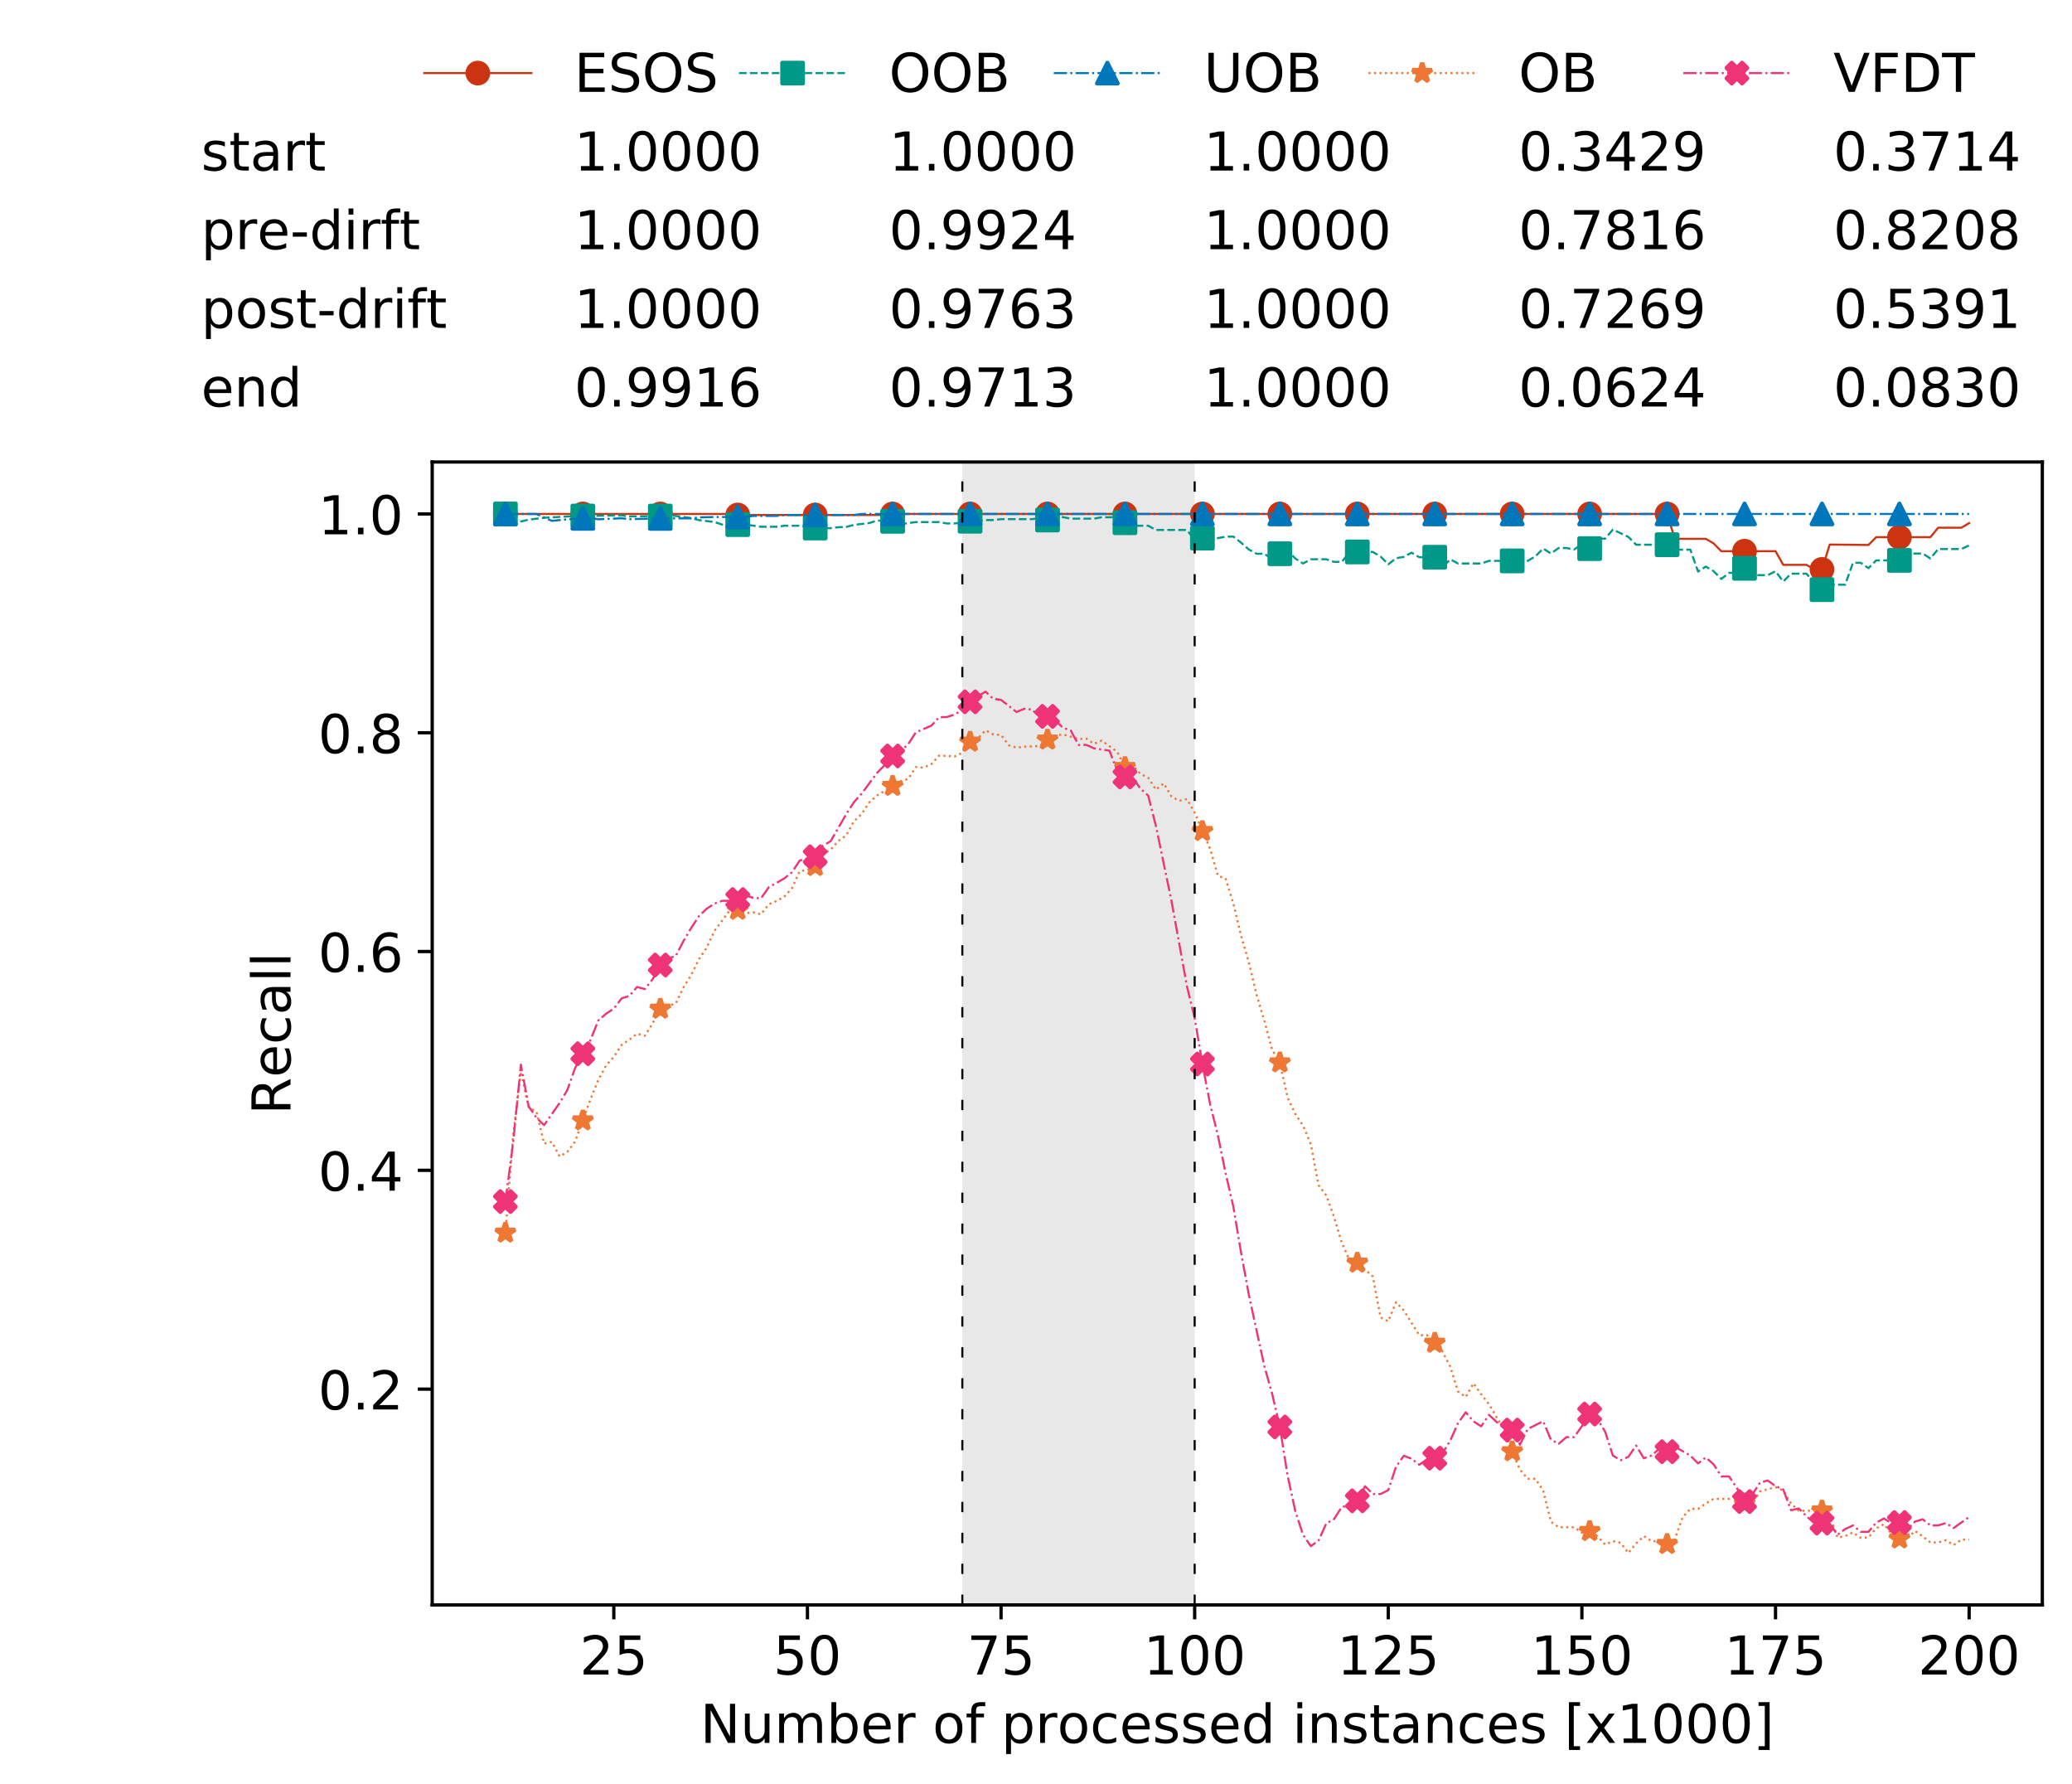 <?xml version="1.0" encoding="utf-8" standalone="no"?>
<!DOCTYPE svg PUBLIC "-//W3C//DTD SVG 1.1//EN"
  "http://www.w3.org/Graphics/SVG/1.1/DTD/svg11.dtd">
<!-- Created with matplotlib (https://matplotlib.org/) -->
<svg height="432.615pt" version="1.1" viewBox="0 0 502.65 432.615" width="502.65pt" xmlns="http://www.w3.org/2000/svg" xmlns:xlink="http://www.w3.org/1999/xlink">
 <defs>
  <style type="text/css">
*{stroke-linecap:butt;stroke-linejoin:round;white-space:pre;}
  </style>
 </defs>
 <g id="figure_1">
  <g id="patch_1">
   <path d="M 0 432.615 
L 502.65 432.615 
L 502.65 0 
L 0 0 
z
" style="fill:#ffffff;"/>
  </g>
  <g id="axes_1">
   <g id="patch_2">
    <path d="M 104.85 389.252 
L 495.45 389.252 
L 495.45 112.052 
L 104.85 112.052 
z
" style="fill:#ffffff;"/>
   </g>
   <g id="patch_3">
    <path clip-path="url(#p3ccf08f241)" d="M 289.817 389.252 
L 289.817 112.052 
L 233.453 112.052 
L 233.453 389.252 
z
" style="fill:#d3d3d3;opacity:0.5;"/>
   </g>
   <g id="matplotlib.axis_1">
    <g id="xtick_1">
     <g id="line2d_1">
      <defs>
       <path d="M 0 0 
L 0 3.5 
" id="mc40610a6f1" style="stroke:#000000;stroke-width:0.8;"/>
      </defs>
      <g>
       <use style="stroke:#000000;stroke-width:0.8;" x="148.908" xlink:href="#mc40610a6f1" y="389.252"/>
      </g>
     </g>
     <g id="text_1">
      <!-- 25 -->
      <defs>
       <path d="M 19.188 8.297 
L 53.609 8.297 
L 53.609 0 
L 7.328 0 
L 7.328 8.297 
Q 12.938 14.109 22.625 23.891 
Q 32.328 33.688 34.812 36.531 
Q 39.547 41.844 41.422 45.531 
Q 43.312 49.219 43.312 52.781 
Q 43.312 58.594 39.234 62.25 
Q 35.156 65.922 28.609 65.922 
Q 23.969 65.922 18.812 64.312 
Q 13.672 62.703 7.812 59.422 
L 7.812 69.391 
Q 13.766 71.781 18.938 73 
Q 24.125 74.219 28.422 74.219 
Q 39.75 74.219 46.484 68.547 
Q 53.219 62.891 53.219 53.422 
Q 53.219 48.922 51.531 44.891 
Q 49.859 40.875 45.406 35.406 
Q 44.188 33.984 37.641 27.219 
Q 31.109 20.453 19.188 8.297 
z
" id="DejaVuSans-50"/>
       <path d="M 10.797 72.906 
L 49.516 72.906 
L 49.516 64.594 
L 19.828 64.594 
L 19.828 46.734 
Q 21.969 47.469 24.109 47.828 
Q 26.266 48.188 28.422 48.188 
Q 40.625 48.188 47.75 41.5 
Q 54.891 34.812 54.891 23.391 
Q 54.891 11.625 47.562 5.094 
Q 40.234 -1.422 26.906 -1.422 
Q 22.312 -1.422 17.547 -0.641 
Q 12.797 0.141 7.719 1.703 
L 7.719 11.625 
Q 12.109 9.234 16.797 8.062 
Q 21.484 6.891 26.703 6.891 
Q 35.156 6.891 40.078 11.328 
Q 45.016 15.766 45.016 23.391 
Q 45.016 31 40.078 35.438 
Q 35.156 39.891 26.703 39.891 
Q 22.75 39.891 18.812 39.016 
Q 14.891 38.141 10.797 36.281 
z
" id="DejaVuSans-53"/>
      </defs>
      <g transform="translate(140.636 406.13)scale(0.13 -0.13)">
       <use xlink:href="#DejaVuSans-50"/>
       <use x="63.623" xlink:href="#DejaVuSans-53"/>
      </g>
     </g>
    </g>
    <g id="xtick_2">
     <g id="line2d_2">
      <g>
       <use style="stroke:#000000;stroke-width:0.8;" x="195.877" xlink:href="#mc40610a6f1" y="389.252"/>
      </g>
     </g>
     <g id="text_2">
      <!-- 50 -->
      <defs>
       <path d="M 31.781 66.406 
Q 24.172 66.406 20.328 58.906 
Q 16.5 51.422 16.5 36.375 
Q 16.5 21.391 20.328 13.891 
Q 24.172 6.391 31.781 6.391 
Q 39.453 6.391 43.281 13.891 
Q 47.125 21.391 47.125 36.375 
Q 47.125 51.422 43.281 58.906 
Q 39.453 66.406 31.781 66.406 
z
M 31.781 74.219 
Q 44.047 74.219 50.516 64.516 
Q 56.984 54.828 56.984 36.375 
Q 56.984 17.969 50.516 8.266 
Q 44.047 -1.422 31.781 -1.422 
Q 19.531 -1.422 13.062 8.266 
Q 6.594 17.969 6.594 36.375 
Q 6.594 54.828 13.062 64.516 
Q 19.531 74.219 31.781 74.219 
z
" id="DejaVuSans-48"/>
      </defs>
      <g transform="translate(187.606 406.13)scale(0.13 -0.13)">
       <use xlink:href="#DejaVuSans-53"/>
       <use x="63.623" xlink:href="#DejaVuSans-48"/>
      </g>
     </g>
    </g>
    <g id="xtick_3">
     <g id="line2d_3">
      <g>
       <use style="stroke:#000000;stroke-width:0.8;" x="242.847" xlink:href="#mc40610a6f1" y="389.252"/>
      </g>
     </g>
     <g id="text_3">
      <!-- 75 -->
      <defs>
       <path d="M 8.203 72.906 
L 55.078 72.906 
L 55.078 68.703 
L 28.609 0 
L 18.312 0 
L 43.219 64.594 
L 8.203 64.594 
z
" id="DejaVuSans-55"/>
      </defs>
      <g transform="translate(234.576 406.13)scale(0.13 -0.13)">
       <use xlink:href="#DejaVuSans-55"/>
       <use x="63.623" xlink:href="#DejaVuSans-53"/>
      </g>
     </g>
    </g>
    <g id="xtick_4">
     <g id="line2d_4">
      <g>
       <use style="stroke:#000000;stroke-width:0.8;" x="289.817" xlink:href="#mc40610a6f1" y="389.252"/>
      </g>
     </g>
     <g id="text_4">
      <!-- 100 -->
      <defs>
       <path d="M 12.406 8.297 
L 28.516 8.297 
L 28.516 63.922 
L 10.984 60.406 
L 10.984 69.391 
L 28.422 72.906 
L 38.281 72.906 
L 38.281 8.297 
L 54.391 8.297 
L 54.391 0 
L 12.406 0 
z
" id="DejaVuSans-49"/>
      </defs>
      <g transform="translate(277.41 406.13)scale(0.13 -0.13)">
       <use xlink:href="#DejaVuSans-49"/>
       <use x="63.623" xlink:href="#DejaVuSans-48"/>
       <use x="127.246" xlink:href="#DejaVuSans-48"/>
      </g>
     </g>
    </g>
    <g id="xtick_5">
     <g id="line2d_5">
      <g>
       <use style="stroke:#000000;stroke-width:0.8;" x="336.786" xlink:href="#mc40610a6f1" y="389.252"/>
      </g>
     </g>
     <g id="text_5">
      <!-- 125 -->
      <g transform="translate(324.379 406.13)scale(0.13 -0.13)">
       <use xlink:href="#DejaVuSans-49"/>
       <use x="63.623" xlink:href="#DejaVuSans-50"/>
       <use x="127.246" xlink:href="#DejaVuSans-53"/>
      </g>
     </g>
    </g>
    <g id="xtick_6">
     <g id="line2d_6">
      <g>
       <use style="stroke:#000000;stroke-width:0.8;" x="383.756" xlink:href="#mc40610a6f1" y="389.252"/>
      </g>
     </g>
     <g id="text_6">
      <!-- 150 -->
      <g transform="translate(371.349 406.13)scale(0.13 -0.13)">
       <use xlink:href="#DejaVuSans-49"/>
       <use x="63.623" xlink:href="#DejaVuSans-53"/>
       <use x="127.246" xlink:href="#DejaVuSans-48"/>
      </g>
     </g>
    </g>
    <g id="xtick_7">
     <g id="line2d_7">
      <g>
       <use style="stroke:#000000;stroke-width:0.8;" x="430.726" xlink:href="#mc40610a6f1" y="389.252"/>
      </g>
     </g>
     <g id="text_7">
      <!-- 175 -->
      <g transform="translate(418.319 406.13)scale(0.13 -0.13)">
       <use xlink:href="#DejaVuSans-49"/>
       <use x="63.623" xlink:href="#DejaVuSans-55"/>
       <use x="127.246" xlink:href="#DejaVuSans-53"/>
      </g>
     </g>
    </g>
    <g id="xtick_8">
     <g id="line2d_8">
      <g>
       <use style="stroke:#000000;stroke-width:0.8;" x="477.695" xlink:href="#mc40610a6f1" y="389.252"/>
      </g>
     </g>
     <g id="text_8">
      <!-- 200 -->
      <g transform="translate(465.289 406.13)scale(0.13 -0.13)">
       <use xlink:href="#DejaVuSans-50"/>
       <use x="63.623" xlink:href="#DejaVuSans-48"/>
       <use x="127.246" xlink:href="#DejaVuSans-48"/>
      </g>
     </g>
    </g>
    <g id="text_9">
     <!-- Number of processed instances [x1000] -->
     <defs>
      <path d="M 9.812 72.906 
L 23.094 72.906 
L 55.422 11.922 
L 55.422 72.906 
L 64.984 72.906 
L 64.984 0 
L 51.703 0 
L 19.391 60.984 
L 19.391 0 
L 9.812 0 
z
" id="DejaVuSans-78"/>
      <path d="M 8.5 21.578 
L 8.5 54.688 
L 17.484 54.688 
L 17.484 21.922 
Q 17.484 14.156 20.5 10.266 
Q 23.531 6.391 29.594 6.391 
Q 36.859 6.391 41.078 11.031 
Q 45.312 15.672 45.312 23.688 
L 45.312 54.688 
L 54.297 54.688 
L 54.297 0 
L 45.312 0 
L 45.312 8.406 
Q 42.047 3.422 37.719 1 
Q 33.406 -1.422 27.688 -1.422 
Q 18.266 -1.422 13.375 4.438 
Q 8.5 10.297 8.5 21.578 
z
M 31.109 56 
z
" id="DejaVuSans-117"/>
      <path d="M 52 44.188 
Q 55.375 50.25 60.062 53.125 
Q 64.75 56 71.094 56 
Q 79.641 56 84.281 50.016 
Q 88.922 44.047 88.922 33.016 
L 88.922 0 
L 79.891 0 
L 79.891 32.719 
Q 79.891 40.578 77.094 44.375 
Q 74.312 48.188 68.609 48.188 
Q 61.625 48.188 57.562 43.547 
Q 53.516 38.922 53.516 30.906 
L 53.516 0 
L 44.484 0 
L 44.484 32.719 
Q 44.484 40.625 41.703 44.406 
Q 38.922 48.188 33.109 48.188 
Q 26.219 48.188 22.156 43.531 
Q 18.109 38.875 18.109 30.906 
L 18.109 0 
L 9.078 0 
L 9.078 54.688 
L 18.109 54.688 
L 18.109 46.188 
Q 21.188 51.219 25.484 53.609 
Q 29.781 56 35.688 56 
Q 41.656 56 45.828 52.969 
Q 50 49.953 52 44.188 
z
" id="DejaVuSans-109"/>
      <path d="M 48.688 27.297 
Q 48.688 37.203 44.609 42.844 
Q 40.531 48.484 33.406 48.484 
Q 26.266 48.484 22.188 42.844 
Q 18.109 37.203 18.109 27.297 
Q 18.109 17.391 22.188 11.75 
Q 26.266 6.109 33.406 6.109 
Q 40.531 6.109 44.609 11.75 
Q 48.688 17.391 48.688 27.297 
z
M 18.109 46.391 
Q 20.953 51.266 25.266 53.625 
Q 29.594 56 35.594 56 
Q 45.562 56 51.781 48.094 
Q 58.016 40.188 58.016 27.297 
Q 58.016 14.406 51.781 6.484 
Q 45.562 -1.422 35.594 -1.422 
Q 29.594 -1.422 25.266 0.953 
Q 20.953 3.328 18.109 8.203 
L 18.109 0 
L 9.078 0 
L 9.078 75.984 
L 18.109 75.984 
z
" id="DejaVuSans-98"/>
      <path d="M 56.203 29.594 
L 56.203 25.203 
L 14.891 25.203 
Q 15.484 15.922 20.484 11.062 
Q 25.484 6.203 34.422 6.203 
Q 39.594 6.203 44.453 7.469 
Q 49.312 8.734 54.109 11.281 
L 54.109 2.781 
Q 49.266 0.734 44.188 -0.344 
Q 39.109 -1.422 33.891 -1.422 
Q 20.797 -1.422 13.156 6.188 
Q 5.516 13.812 5.516 26.812 
Q 5.516 40.234 12.766 48.109 
Q 20.016 56 32.328 56 
Q 43.359 56 49.781 48.891 
Q 56.203 41.797 56.203 29.594 
z
M 47.219 32.234 
Q 47.125 39.594 43.094 43.984 
Q 39.062 48.391 32.422 48.391 
Q 24.906 48.391 20.391 44.141 
Q 15.875 39.891 15.188 32.172 
z
" id="DejaVuSans-101"/>
      <path d="M 41.109 46.297 
Q 39.594 47.172 37.812 47.578 
Q 36.031 48 33.891 48 
Q 26.266 48 22.188 43.047 
Q 18.109 38.094 18.109 28.812 
L 18.109 0 
L 9.078 0 
L 9.078 54.688 
L 18.109 54.688 
L 18.109 46.188 
Q 20.953 51.172 25.484 53.578 
Q 30.031 56 36.531 56 
Q 37.453 56 38.578 55.875 
Q 39.703 55.766 41.062 55.516 
z
" id="DejaVuSans-114"/>
      <path id="DejaVuSans-32"/>
      <path d="M 30.609 48.391 
Q 23.391 48.391 19.188 42.75 
Q 14.984 37.109 14.984 27.297 
Q 14.984 17.484 19.156 11.844 
Q 23.344 6.203 30.609 6.203 
Q 37.797 6.203 41.984 11.859 
Q 46.188 17.531 46.188 27.297 
Q 46.188 37.016 41.984 42.703 
Q 37.797 48.391 30.609 48.391 
z
M 30.609 56 
Q 42.328 56 49.016 48.375 
Q 55.719 40.766 55.719 27.297 
Q 55.719 13.875 49.016 6.219 
Q 42.328 -1.422 30.609 -1.422 
Q 18.844 -1.422 12.172 6.219 
Q 5.516 13.875 5.516 27.297 
Q 5.516 40.766 12.172 48.375 
Q 18.844 56 30.609 56 
z
" id="DejaVuSans-111"/>
      <path d="M 37.109 75.984 
L 37.109 68.5 
L 28.516 68.5 
Q 23.688 68.5 21.797 66.547 
Q 19.922 64.594 19.922 59.516 
L 19.922 54.688 
L 34.719 54.688 
L 34.719 47.703 
L 19.922 47.703 
L 19.922 0 
L 10.891 0 
L 10.891 47.703 
L 2.297 47.703 
L 2.297 54.688 
L 10.891 54.688 
L 10.891 58.5 
Q 10.891 67.625 15.141 71.797 
Q 19.391 75.984 28.609 75.984 
z
" id="DejaVuSans-102"/>
      <path d="M 18.109 8.203 
L 18.109 -20.797 
L 9.078 -20.797 
L 9.078 54.688 
L 18.109 54.688 
L 18.109 46.391 
Q 20.953 51.266 25.266 53.625 
Q 29.594 56 35.594 56 
Q 45.562 56 51.781 48.094 
Q 58.016 40.188 58.016 27.297 
Q 58.016 14.406 51.781 6.484 
Q 45.562 -1.422 35.594 -1.422 
Q 29.594 -1.422 25.266 0.953 
Q 20.953 3.328 18.109 8.203 
z
M 48.688 27.297 
Q 48.688 37.203 44.609 42.844 
Q 40.531 48.484 33.406 48.484 
Q 26.266 48.484 22.188 42.844 
Q 18.109 37.203 18.109 27.297 
Q 18.109 17.391 22.188 11.75 
Q 26.266 6.109 33.406 6.109 
Q 40.531 6.109 44.609 11.75 
Q 48.688 17.391 48.688 27.297 
z
" id="DejaVuSans-112"/>
      <path d="M 48.781 52.594 
L 48.781 44.188 
Q 44.969 46.297 41.141 47.344 
Q 37.312 48.391 33.406 48.391 
Q 24.656 48.391 19.812 42.844 
Q 14.984 37.312 14.984 27.297 
Q 14.984 17.281 19.812 11.734 
Q 24.656 6.203 33.406 6.203 
Q 37.312 6.203 41.141 7.25 
Q 44.969 8.297 48.781 10.406 
L 48.781 2.094 
Q 45.016 0.344 40.984 -0.531 
Q 36.969 -1.422 32.422 -1.422 
Q 20.062 -1.422 12.781 6.344 
Q 5.516 14.109 5.516 27.297 
Q 5.516 40.672 12.859 48.328 
Q 20.219 56 33.016 56 
Q 37.156 56 41.109 55.141 
Q 45.062 54.297 48.781 52.594 
z
" id="DejaVuSans-99"/>
      <path d="M 44.281 53.078 
L 44.281 44.578 
Q 40.484 46.531 36.375 47.5 
Q 32.281 48.484 27.875 48.484 
Q 21.188 48.484 17.844 46.438 
Q 14.5 44.391 14.5 40.281 
Q 14.5 37.156 16.891 35.375 
Q 19.281 33.594 26.516 31.984 
L 29.594 31.297 
Q 39.156 29.25 43.188 25.516 
Q 47.219 21.781 47.219 15.094 
Q 47.219 7.469 41.188 3.016 
Q 35.156 -1.422 24.609 -1.422 
Q 20.219 -1.422 15.453 -0.562 
Q 10.688 0.297 5.422 2 
L 5.422 11.281 
Q 10.406 8.688 15.234 7.391 
Q 20.062 6.109 24.812 6.109 
Q 31.156 6.109 34.562 8.281 
Q 37.984 10.453 37.984 14.406 
Q 37.984 18.062 35.516 20.016 
Q 33.062 21.969 24.703 23.781 
L 21.578 24.516 
Q 13.234 26.266 9.516 29.906 
Q 5.812 33.547 5.812 39.891 
Q 5.812 47.609 11.281 51.797 
Q 16.75 56 26.812 56 
Q 31.781 56 36.172 55.266 
Q 40.578 54.547 44.281 53.078 
z
" id="DejaVuSans-115"/>
      <path d="M 45.406 46.391 
L 45.406 75.984 
L 54.391 75.984 
L 54.391 0 
L 45.406 0 
L 45.406 8.203 
Q 42.578 3.328 38.25 0.953 
Q 33.938 -1.422 27.875 -1.422 
Q 17.969 -1.422 11.734 6.484 
Q 5.516 14.406 5.516 27.297 
Q 5.516 40.188 11.734 48.094 
Q 17.969 56 27.875 56 
Q 33.938 56 38.25 53.625 
Q 42.578 51.266 45.406 46.391 
z
M 14.797 27.297 
Q 14.797 17.391 18.875 11.75 
Q 22.953 6.109 30.078 6.109 
Q 37.203 6.109 41.297 11.75 
Q 45.406 17.391 45.406 27.297 
Q 45.406 37.203 41.297 42.844 
Q 37.203 48.484 30.078 48.484 
Q 22.953 48.484 18.875 42.844 
Q 14.797 37.203 14.797 27.297 
z
" id="DejaVuSans-100"/>
      <path d="M 9.422 54.688 
L 18.406 54.688 
L 18.406 0 
L 9.422 0 
z
M 9.422 75.984 
L 18.406 75.984 
L 18.406 64.594 
L 9.422 64.594 
z
" id="DejaVuSans-105"/>
      <path d="M 54.891 33.016 
L 54.891 0 
L 45.906 0 
L 45.906 32.719 
Q 45.906 40.484 42.875 44.328 
Q 39.844 48.188 33.797 48.188 
Q 26.516 48.188 22.312 43.547 
Q 18.109 38.922 18.109 30.906 
L 18.109 0 
L 9.078 0 
L 9.078 54.688 
L 18.109 54.688 
L 18.109 46.188 
Q 21.344 51.125 25.703 53.562 
Q 30.078 56 35.797 56 
Q 45.219 56 50.047 50.172 
Q 54.891 44.344 54.891 33.016 
z
" id="DejaVuSans-110"/>
      <path d="M 18.312 70.219 
L 18.312 54.688 
L 36.812 54.688 
L 36.812 47.703 
L 18.312 47.703 
L 18.312 18.016 
Q 18.312 11.328 20.141 9.422 
Q 21.969 7.516 27.594 7.516 
L 36.812 7.516 
L 36.812 0 
L 27.594 0 
Q 17.188 0 13.234 3.875 
Q 9.281 7.766 9.281 18.016 
L 9.281 47.703 
L 2.688 47.703 
L 2.688 54.688 
L 9.281 54.688 
L 9.281 70.219 
z
" id="DejaVuSans-116"/>
      <path d="M 34.281 27.484 
Q 23.391 27.484 19.188 25 
Q 14.984 22.516 14.984 16.5 
Q 14.984 11.719 18.141 8.906 
Q 21.297 6.109 26.703 6.109 
Q 34.188 6.109 38.703 11.406 
Q 43.219 16.703 43.219 25.484 
L 43.219 27.484 
z
M 52.203 31.203 
L 52.203 0 
L 43.219 0 
L 43.219 8.297 
Q 40.141 3.328 35.547 0.953 
Q 30.953 -1.422 24.312 -1.422 
Q 15.922 -1.422 10.953 3.297 
Q 6 8.016 6 15.922 
Q 6 25.141 12.172 29.828 
Q 18.359 34.516 30.609 34.516 
L 43.219 34.516 
L 43.219 35.406 
Q 43.219 41.609 39.141 45 
Q 35.062 48.391 27.688 48.391 
Q 23 48.391 18.547 47.266 
Q 14.109 46.141 10.016 43.891 
L 10.016 52.203 
Q 14.938 54.109 19.578 55.047 
Q 24.219 56 28.609 56 
Q 40.484 56 46.344 49.844 
Q 52.203 43.703 52.203 31.203 
z
" id="DejaVuSans-97"/>
      <path d="M 8.594 75.984 
L 29.297 75.984 
L 29.297 69 
L 17.578 69 
L 17.578 -6.203 
L 29.297 -6.203 
L 29.297 -13.188 
L 8.594 -13.188 
z
" id="DejaVuSans-91"/>
      <path d="M 54.891 54.688 
L 35.109 28.078 
L 55.906 0 
L 45.312 0 
L 29.391 21.484 
L 13.484 0 
L 2.875 0 
L 24.125 28.609 
L 4.688 54.688 
L 15.281 54.688 
L 29.781 35.203 
L 44.281 54.688 
z
" id="DejaVuSans-120"/>
      <path d="M 30.422 75.984 
L 30.422 -13.188 
L 9.719 -13.188 
L 9.719 -6.203 
L 21.391 -6.203 
L 21.391 69 
L 9.719 69 
L 9.719 75.984 
z
" id="DejaVuSans-93"/>
     </defs>
     <g transform="translate(169.881 422.711)scale(0.13 -0.13)">
      <use xlink:href="#DejaVuSans-78"/>
      <use x="74.805" xlink:href="#DejaVuSans-117"/>
      <use x="138.184" xlink:href="#DejaVuSans-109"/>
      <use x="235.596" xlink:href="#DejaVuSans-98"/>
      <use x="299.072" xlink:href="#DejaVuSans-101"/>
      <use x="360.596" xlink:href="#DejaVuSans-114"/>
      <use x="401.709" xlink:href="#DejaVuSans-32"/>
      <use x="433.496" xlink:href="#DejaVuSans-111"/>
      <use x="494.678" xlink:href="#DejaVuSans-102"/>
      <use x="529.883" xlink:href="#DejaVuSans-32"/>
      <use x="561.67" xlink:href="#DejaVuSans-112"/>
      <use x="625.146" xlink:href="#DejaVuSans-114"/>
      <use x="666.229" xlink:href="#DejaVuSans-111"/>
      <use x="727.41" xlink:href="#DejaVuSans-99"/>
      <use x="782.391" xlink:href="#DejaVuSans-101"/>
      <use x="843.914" xlink:href="#DejaVuSans-115"/>
      <use x="896.014" xlink:href="#DejaVuSans-115"/>
      <use x="948.113" xlink:href="#DejaVuSans-101"/>
      <use x="1009.637" xlink:href="#DejaVuSans-100"/>
      <use x="1073.113" xlink:href="#DejaVuSans-32"/>
      <use x="1104.9" xlink:href="#DejaVuSans-105"/>
      <use x="1132.684" xlink:href="#DejaVuSans-110"/>
      <use x="1196.062" xlink:href="#DejaVuSans-115"/>
      <use x="1248.162" xlink:href="#DejaVuSans-116"/>
      <use x="1287.371" xlink:href="#DejaVuSans-97"/>
      <use x="1348.65" xlink:href="#DejaVuSans-110"/>
      <use x="1412.029" xlink:href="#DejaVuSans-99"/>
      <use x="1467.01" xlink:href="#DejaVuSans-101"/>
      <use x="1528.533" xlink:href="#DejaVuSans-115"/>
      <use x="1580.633" xlink:href="#DejaVuSans-32"/>
      <use x="1612.42" xlink:href="#DejaVuSans-91"/>
      <use x="1651.434" xlink:href="#DejaVuSans-120"/>
      <use x="1710.613" xlink:href="#DejaVuSans-49"/>
      <use x="1774.236" xlink:href="#DejaVuSans-48"/>
      <use x="1837.859" xlink:href="#DejaVuSans-48"/>
      <use x="1901.482" xlink:href="#DejaVuSans-48"/>
      <use x="1965.105" xlink:href="#DejaVuSans-93"/>
     </g>
    </g>
   </g>
   <g id="matplotlib.axis_2">
    <g id="ytick_1">
     <g id="line2d_9">
      <defs>
       <path d="M 0 0 
L -3.5 0 
" id="mc982922039" style="stroke:#000000;stroke-width:0.8;"/>
      </defs>
      <g>
       <use style="stroke:#000000;stroke-width:0.8;" x="104.85" xlink:href="#mc982922039" y="336.907"/>
      </g>
     </g>
     <g id="text_10">
      <!-- 0.2 -->
      <defs>
       <path d="M 10.688 12.406 
L 21 12.406 
L 21 0 
L 10.688 0 
z
" id="DejaVuSans-46"/>
      </defs>
      <g transform="translate(77.176 341.846)scale(0.13 -0.13)">
       <use xlink:href="#DejaVuSans-48"/>
       <use x="63.623" xlink:href="#DejaVuSans-46"/>
       <use x="95.41" xlink:href="#DejaVuSans-50"/>
      </g>
     </g>
    </g>
    <g id="ytick_2">
     <g id="line2d_10">
      <g>
       <use style="stroke:#000000;stroke-width:0.8;" x="104.85" xlink:href="#mc982922039" y="283.843"/>
      </g>
     </g>
     <g id="text_11">
      <!-- 0.4 -->
      <defs>
       <path d="M 37.797 64.312 
L 12.891 25.391 
L 37.797 25.391 
z
M 35.203 72.906 
L 47.609 72.906 
L 47.609 25.391 
L 58.016 25.391 
L 58.016 17.188 
L 47.609 17.188 
L 47.609 0 
L 37.797 0 
L 37.797 17.188 
L 4.891 17.188 
L 4.891 26.703 
z
" id="DejaVuSans-52"/>
      </defs>
      <g transform="translate(77.176 288.782)scale(0.13 -0.13)">
       <use xlink:href="#DejaVuSans-48"/>
       <use x="63.623" xlink:href="#DejaVuSans-46"/>
       <use x="95.41" xlink:href="#DejaVuSans-52"/>
      </g>
     </g>
    </g>
    <g id="ytick_3">
     <g id="line2d_11">
      <g>
       <use style="stroke:#000000;stroke-width:0.8;" x="104.85" xlink:href="#mc982922039" y="230.779"/>
      </g>
     </g>
     <g id="text_12">
      <!-- 0.6 -->
      <defs>
       <path d="M 33.016 40.375 
Q 26.375 40.375 22.484 35.828 
Q 18.609 31.297 18.609 23.391 
Q 18.609 15.531 22.484 10.953 
Q 26.375 6.391 33.016 6.391 
Q 39.656 6.391 43.531 10.953 
Q 47.406 15.531 47.406 23.391 
Q 47.406 31.297 43.531 35.828 
Q 39.656 40.375 33.016 40.375 
z
M 52.594 71.297 
L 52.594 62.312 
Q 48.875 64.062 45.094 64.984 
Q 41.312 65.922 37.594 65.922 
Q 27.828 65.922 22.672 59.328 
Q 17.531 52.734 16.797 39.406 
Q 19.672 43.656 24.016 45.922 
Q 28.375 48.188 33.594 48.188 
Q 44.578 48.188 50.953 41.516 
Q 57.328 34.859 57.328 23.391 
Q 57.328 12.156 50.688 5.359 
Q 44.047 -1.422 33.016 -1.422 
Q 20.359 -1.422 13.672 8.266 
Q 6.984 17.969 6.984 36.375 
Q 6.984 53.656 15.188 63.938 
Q 23.391 74.219 37.203 74.219 
Q 40.922 74.219 44.703 73.484 
Q 48.484 72.75 52.594 71.297 
z
" id="DejaVuSans-54"/>
      </defs>
      <g transform="translate(77.176 235.718)scale(0.13 -0.13)">
       <use xlink:href="#DejaVuSans-48"/>
       <use x="63.623" xlink:href="#DejaVuSans-46"/>
       <use x="95.41" xlink:href="#DejaVuSans-54"/>
      </g>
     </g>
    </g>
    <g id="ytick_4">
     <g id="line2d_12">
      <g>
       <use style="stroke:#000000;stroke-width:0.8;" x="104.85" xlink:href="#mc982922039" y="177.716"/>
      </g>
     </g>
     <g id="text_13">
      <!-- 0.8 -->
      <defs>
       <path d="M 31.781 34.625 
Q 24.75 34.625 20.719 30.859 
Q 16.703 27.094 16.703 20.516 
Q 16.703 13.922 20.719 10.156 
Q 24.75 6.391 31.781 6.391 
Q 38.812 6.391 42.859 10.172 
Q 46.922 13.969 46.922 20.516 
Q 46.922 27.094 42.891 30.859 
Q 38.875 34.625 31.781 34.625 
z
M 21.922 38.812 
Q 15.578 40.375 12.031 44.719 
Q 8.5 49.078 8.5 55.328 
Q 8.5 64.062 14.719 69.141 
Q 20.953 74.219 31.781 74.219 
Q 42.672 74.219 48.875 69.141 
Q 55.078 64.062 55.078 55.328 
Q 55.078 49.078 51.531 44.719 
Q 48 40.375 41.703 38.812 
Q 48.828 37.156 52.797 32.312 
Q 56.781 27.484 56.781 20.516 
Q 56.781 9.906 50.312 4.234 
Q 43.844 -1.422 31.781 -1.422 
Q 19.734 -1.422 13.25 4.234 
Q 6.781 9.906 6.781 20.516 
Q 6.781 27.484 10.781 32.312 
Q 14.797 37.156 21.922 38.812 
z
M 18.312 54.391 
Q 18.312 48.734 21.844 45.562 
Q 25.391 42.391 31.781 42.391 
Q 38.141 42.391 41.719 45.562 
Q 45.312 48.734 45.312 54.391 
Q 45.312 60.062 41.719 63.234 
Q 38.141 66.406 31.781 66.406 
Q 25.391 66.406 21.844 63.234 
Q 18.312 60.062 18.312 54.391 
z
" id="DejaVuSans-56"/>
      </defs>
      <g transform="translate(77.176 182.655)scale(0.13 -0.13)">
       <use xlink:href="#DejaVuSans-48"/>
       <use x="63.623" xlink:href="#DejaVuSans-46"/>
       <use x="95.41" xlink:href="#DejaVuSans-56"/>
      </g>
     </g>
    </g>
    <g id="ytick_5">
     <g id="line2d_13">
      <g>
       <use style="stroke:#000000;stroke-width:0.8;" x="104.85" xlink:href="#mc982922039" y="124.652"/>
      </g>
     </g>
     <g id="text_14">
      <!-- 1.0 -->
      <g transform="translate(77.176 129.591)scale(0.13 -0.13)">
       <use xlink:href="#DejaVuSans-49"/>
       <use x="63.623" xlink:href="#DejaVuSans-46"/>
       <use x="95.41" xlink:href="#DejaVuSans-48"/>
      </g>
     </g>
    </g>
    <g id="text_15">
     <!-- Recall -->
     <defs>
      <path d="M 44.391 34.188 
Q 47.562 33.109 50.562 29.594 
Q 53.562 26.078 56.594 19.922 
L 66.609 0 
L 56 0 
L 46.688 18.703 
Q 43.062 26.031 39.672 28.422 
Q 36.281 30.812 30.422 30.812 
L 19.672 30.812 
L 19.672 0 
L 9.812 0 
L 9.812 72.906 
L 32.078 72.906 
Q 44.578 72.906 50.734 67.672 
Q 56.891 62.453 56.891 51.906 
Q 56.891 45.016 53.688 40.469 
Q 50.484 35.938 44.391 34.188 
z
M 19.672 64.797 
L 19.672 38.922 
L 32.078 38.922 
Q 39.203 38.922 42.844 42.219 
Q 46.484 45.516 46.484 51.906 
Q 46.484 58.297 42.844 61.547 
Q 39.203 64.797 32.078 64.797 
z
" id="DejaVuSans-82"/>
      <path d="M 9.422 75.984 
L 18.406 75.984 
L 18.406 0 
L 9.422 0 
z
" id="DejaVuSans-108"/>
     </defs>
     <g transform="translate(70.472 270.333)rotate(-90)scale(0.13 -0.13)">
      <use xlink:href="#DejaVuSans-82"/>
      <use x="69.42" xlink:href="#DejaVuSans-101"/>
      <use x="130.943" xlink:href="#DejaVuSans-99"/>
      <use x="185.924" xlink:href="#DejaVuSans-97"/>
      <use x="247.203" xlink:href="#DejaVuSans-108"/>
      <use x="274.986" xlink:href="#DejaVuSans-108"/>
     </g>
    </g>
   </g>
   <g id="line2d_14"/>
   <g id="line2d_15"/>
   <g id="line2d_16"/>
   <g id="line2d_17"/>
   <g id="line2d_18"/>
   <g id="line2d_19">
    <path clip-path="url(#p3ccf08f241)" d="M 122.605 124.652 
L 177.089 124.652 
L 178.968 124.902 
L 214.665 124.902 
L 216.544 124.652 
L 404.423 124.652 
L 406.302 130.682 
L 413.817 130.682 
L 415.695 131.787 
L 417.574 133.682 
L 430.726 133.682 
L 432.605 136.999 
L 438.241 136.999 
L 440.12 138.104 
L 441.998 138.104 
L 443.877 132.074 
L 453.271 132.175 
L 455.15 130.28 
L 468.302 130.28 
L 470.18 127.984 
L 475.817 127.984 
L 477.695 126.878 
L 477.695 126.878 
" style="fill:none;stroke:#cc3311;stroke-linecap:square;stroke-width:0.5;"/>
    <defs>
     <path d="M 0 2.5 
C 0.663 2.5 1.299 2.237 1.768 1.768 
C 2.237 1.299 2.5 0.663 2.5 0 
C 2.5 -0.663 2.237 -1.299 1.768 -1.768 
C 1.299 -2.237 0.663 -2.5 0 -2.5 
C -0.663 -2.5 -1.299 -2.237 -1.768 -1.768 
C -2.237 -1.299 -2.5 -0.663 -2.5 0 
C -2.5 0.663 -2.237 1.299 -1.768 1.768 
C -1.299 2.237 -0.663 2.5 0 2.5 
z
" id="m1aefbd5b96" style="stroke:#cc3311;"/>
    </defs>
    <g clip-path="url(#p3ccf08f241)">
     <use style="fill:#cc3311;stroke:#cc3311;" x="122.605" xlink:href="#m1aefbd5b96" y="124.652"/>
     <use style="fill:#cc3311;stroke:#cc3311;" x="141.392" xlink:href="#m1aefbd5b96" y="124.652"/>
     <use style="fill:#cc3311;stroke:#cc3311;" x="160.18" xlink:href="#m1aefbd5b96" y="124.652"/>
     <use style="fill:#cc3311;stroke:#cc3311;" x="178.968" xlink:href="#m1aefbd5b96" y="124.902"/>
     <use style="fill:#cc3311;stroke:#cc3311;" x="197.756" xlink:href="#m1aefbd5b96" y="124.902"/>
     <use style="fill:#cc3311;stroke:#cc3311;" x="216.544" xlink:href="#m1aefbd5b96" y="124.652"/>
     <use style="fill:#cc3311;stroke:#cc3311;" x="235.332" xlink:href="#m1aefbd5b96" y="124.652"/>
     <use style="fill:#cc3311;stroke:#cc3311;" x="254.12" xlink:href="#m1aefbd5b96" y="124.652"/>
     <use style="fill:#cc3311;stroke:#cc3311;" x="272.908" xlink:href="#m1aefbd5b96" y="124.652"/>
     <use style="fill:#cc3311;stroke:#cc3311;" x="291.695" xlink:href="#m1aefbd5b96" y="124.652"/>
     <use style="fill:#cc3311;stroke:#cc3311;" x="310.483" xlink:href="#m1aefbd5b96" y="124.652"/>
     <use style="fill:#cc3311;stroke:#cc3311;" x="329.271" xlink:href="#m1aefbd5b96" y="124.652"/>
     <use style="fill:#cc3311;stroke:#cc3311;" x="348.059" xlink:href="#m1aefbd5b96" y="124.652"/>
     <use style="fill:#cc3311;stroke:#cc3311;" x="366.847" xlink:href="#m1aefbd5b96" y="124.652"/>
     <use style="fill:#cc3311;stroke:#cc3311;" x="385.635" xlink:href="#m1aefbd5b96" y="124.652"/>
     <use style="fill:#cc3311;stroke:#cc3311;" x="404.423" xlink:href="#m1aefbd5b96" y="124.652"/>
     <use style="fill:#cc3311;stroke:#cc3311;" x="423.211" xlink:href="#m1aefbd5b96" y="133.682"/>
     <use style="fill:#cc3311;stroke:#cc3311;" x="441.998" xlink:href="#m1aefbd5b96" y="138.104"/>
     <use style="fill:#cc3311;stroke:#cc3311;" x="460.786" xlink:href="#m1aefbd5b96" y="130.28"/>
    </g>
   </g>
   <g id="line2d_20"/>
   <g id="line2d_21"/>
   <g id="line2d_22"/>
   <g id="line2d_23"/>
   <g id="line2d_24">
    <path clip-path="url(#p3ccf08f241)" d="M 122.605 124.652 
L 124.483 127.416 
L 126.362 126.494 
L 128.241 126.034 
L 131.998 125.573 
L 137.635 125.266 
L 147.029 125.047 
L 150.786 124.997 
L 152.665 125.251 
L 160.18 125.161 
L 162.059 124.885 
L 167.695 125.648 
L 169.574 126.148 
L 173.332 126.601 
L 175.211 127.233 
L 180.847 127.233 
L 184.605 127.755 
L 188.362 127.755 
L 190.241 127.522 
L 193.998 127.522 
L 197.756 128.07 
L 201.514 128.101 
L 203.392 127.859 
L 205.271 127.804 
L 207.15 127.304 
L 210.908 126.851 
L 212.786 126.219 
L 214.665 126.44 
L 216.544 126.44 
L 218.423 127.138 
L 222.18 126.616 
L 227.817 126.616 
L 229.695 126.956 
L 231.574 126.956 
L 235.332 126.409 
L 237.211 126.409 
L 239.089 126.132 
L 240.968 126.132 
L 242.847 125.911 
L 250.362 125.911 
L 252.241 125.69 
L 254.12 126.118 
L 255.998 125.42 
L 257.877 125.42 
L 259.756 125.788 
L 265.392 125.788 
L 267.271 125.448 
L 271.029 125.448 
L 272.908 126.775 
L 274.786 127.512 
L 278.544 127.512 
L 280.423 128.532 
L 287.938 128.532 
L 289.817 130.944 
L 291.695 130.516 
L 295.453 130.516 
L 297.332 130.148 
L 299.211 130.148 
L 301.089 131.622 
L 302.968 133.28 
L 304.847 134.301 
L 306.726 134.301 
L 308.605 135.627 
L 310.483 134.301 
L 312.362 133.564 
L 314.241 135.459 
L 316.12 136.665 
L 317.998 135.644 
L 321.756 135.644 
L 323.635 136.276 
L 325.514 136.276 
L 327.392 133.864 
L 333.029 133.864 
L 334.908 134.969 
L 336.786 136.865 
L 338.665 135.391 
L 340.544 135.059 
L 342.423 134.038 
L 344.302 135.144 
L 348.059 135.144 
L 349.938 137.556 
L 351.817 135.661 
L 353.695 136.666 
L 359.332 136.666 
L 361.211 136.034 
L 370.605 136.034 
L 372.483 134.929 
L 374.362 133.033 
L 376.241 134.239 
L 378.12 132.913 
L 379.998 132.913 
L 381.877 133.281 
L 383.756 131.955 
L 385.635 133.06 
L 387.514 130.648 
L 389.392 130.648 
L 391.271 128.437 
L 395.029 130.214 
L 396.908 132.109 
L 404.423 132.109 
L 406.302 133.315 
L 410.059 133.315 
L 411.938 138.622 
L 413.817 137.416 
L 415.695 138.521 
L 417.574 140.416 
L 419.453 138.942 
L 421.332 138.942 
L 423.211 137.837 
L 425.089 139.495 
L 428.847 139.495 
L 430.726 138.547 
L 432.605 141.035 
L 434.483 139.14 
L 438.241 139.14 
L 440.12 141.351 
L 441.998 143.009 
L 443.877 141.803 
L 447.635 141.803 
L 449.514 136.496 
L 451.392 136.496 
L 453.271 137.803 
L 455.15 135.908 
L 460.786 135.908 
L 462.665 134.25 
L 466.423 134.25 
L 468.302 135.456 
L 470.18 133.159 
L 475.817 133.159 
L 477.695 132.275 
L 477.695 132.275 
" style="fill:none;stroke:#009988;stroke-dasharray:1.85,0.8;stroke-dashoffset:0;stroke-width:0.5;"/>
    <defs>
     <path d="M -2.5 2.5 
L 2.5 2.5 
L 2.5 -2.5 
L -2.5 -2.5 
z
" id="m1e6c4a9815" style="stroke:#009988;stroke-linejoin:miter;"/>
    </defs>
    <g clip-path="url(#p3ccf08f241)">
     <use style="fill:#009988;stroke:#009988;stroke-linejoin:miter;" x="122.605" xlink:href="#m1e6c4a9815" y="124.652"/>
     <use style="fill:#009988;stroke:#009988;stroke-linejoin:miter;" x="141.392" xlink:href="#m1e6c4a9815" y="125.154"/>
     <use style="fill:#009988;stroke:#009988;stroke-linejoin:miter;" x="160.18" xlink:href="#m1e6c4a9815" y="125.161"/>
     <use style="fill:#009988;stroke:#009988;stroke-linejoin:miter;" x="178.968" xlink:href="#m1e6c4a9815" y="127.233"/>
     <use style="fill:#009988;stroke:#009988;stroke-linejoin:miter;" x="197.756" xlink:href="#m1e6c4a9815" y="128.07"/>
     <use style="fill:#009988;stroke:#009988;stroke-linejoin:miter;" x="216.544" xlink:href="#m1e6c4a9815" y="126.44"/>
     <use style="fill:#009988;stroke:#009988;stroke-linejoin:miter;" x="235.332" xlink:href="#m1e6c4a9815" y="126.409"/>
     <use style="fill:#009988;stroke:#009988;stroke-linejoin:miter;" x="254.12" xlink:href="#m1e6c4a9815" y="126.118"/>
     <use style="fill:#009988;stroke:#009988;stroke-linejoin:miter;" x="272.908" xlink:href="#m1e6c4a9815" y="126.775"/>
     <use style="fill:#009988;stroke:#009988;stroke-linejoin:miter;" x="291.695" xlink:href="#m1e6c4a9815" y="130.516"/>
     <use style="fill:#009988;stroke:#009988;stroke-linejoin:miter;" x="310.483" xlink:href="#m1e6c4a9815" y="134.301"/>
     <use style="fill:#009988;stroke:#009988;stroke-linejoin:miter;" x="329.271" xlink:href="#m1e6c4a9815" y="133.864"/>
     <use style="fill:#009988;stroke:#009988;stroke-linejoin:miter;" x="348.059" xlink:href="#m1e6c4a9815" y="135.144"/>
     <use style="fill:#009988;stroke:#009988;stroke-linejoin:miter;" x="366.847" xlink:href="#m1e6c4a9815" y="136.034"/>
     <use style="fill:#009988;stroke:#009988;stroke-linejoin:miter;" x="385.635" xlink:href="#m1e6c4a9815" y="133.06"/>
     <use style="fill:#009988;stroke:#009988;stroke-linejoin:miter;" x="404.423" xlink:href="#m1e6c4a9815" y="132.109"/>
     <use style="fill:#009988;stroke:#009988;stroke-linejoin:miter;" x="423.211" xlink:href="#m1e6c4a9815" y="137.837"/>
     <use style="fill:#009988;stroke:#009988;stroke-linejoin:miter;" x="441.998" xlink:href="#m1e6c4a9815" y="143.009"/>
     <use style="fill:#009988;stroke:#009988;stroke-linejoin:miter;" x="460.786" xlink:href="#m1e6c4a9815" y="135.908"/>
    </g>
   </g>
   <g id="line2d_25"/>
   <g id="line2d_26"/>
   <g id="line2d_27"/>
   <g id="line2d_28"/>
   <g id="line2d_29">
    <path clip-path="url(#p3ccf08f241)" d="M 122.605 124.652 
L 130.12 124.652 
L 133.877 126.326 
L 137.635 125.954 
L 143.271 125.628 
L 145.15 125.946 
L 150.786 125.703 
L 152.665 125.915 
L 160.18 125.725 
L 167.695 125.725 
L 169.574 125.48 
L 173.332 125.385 
L 180.847 125.385 
L 182.726 125.13 
L 188.362 125.13 
L 190.241 124.897 
L 207.15 124.897 
L 209.029 124.652 
L 477.695 124.652 
L 477.695 124.652 
" style="fill:none;stroke:#0077bb;stroke-dasharray:3.2,0.8,0.5,0.8;stroke-dashoffset:0;stroke-width:0.5;"/>
    <defs>
     <path d="M 0 -2.5 
L -2.5 2.5 
L 2.5 2.5 
z
" id="m65b59f564c" style="stroke:#0077bb;stroke-linejoin:miter;"/>
    </defs>
    <g clip-path="url(#p3ccf08f241)">
     <use style="fill:#0077bb;stroke:#0077bb;stroke-linejoin:miter;" x="122.605" xlink:href="#m65b59f564c" y="124.652"/>
     <use style="fill:#0077bb;stroke:#0077bb;stroke-linejoin:miter;" x="141.392" xlink:href="#m65b59f564c" y="125.717"/>
     <use style="fill:#0077bb;stroke:#0077bb;stroke-linejoin:miter;" x="160.18" xlink:href="#m65b59f564c" y="125.725"/>
     <use style="fill:#0077bb;stroke:#0077bb;stroke-linejoin:miter;" x="178.968" xlink:href="#m65b59f564c" y="125.385"/>
     <use style="fill:#0077bb;stroke:#0077bb;stroke-linejoin:miter;" x="197.756" xlink:href="#m65b59f564c" y="124.897"/>
     <use style="fill:#0077bb;stroke:#0077bb;stroke-linejoin:miter;" x="216.544" xlink:href="#m65b59f564c" y="124.652"/>
     <use style="fill:#0077bb;stroke:#0077bb;stroke-linejoin:miter;" x="235.332" xlink:href="#m65b59f564c" y="124.652"/>
     <use style="fill:#0077bb;stroke:#0077bb;stroke-linejoin:miter;" x="254.12" xlink:href="#m65b59f564c" y="124.652"/>
     <use style="fill:#0077bb;stroke:#0077bb;stroke-linejoin:miter;" x="272.908" xlink:href="#m65b59f564c" y="124.652"/>
     <use style="fill:#0077bb;stroke:#0077bb;stroke-linejoin:miter;" x="291.695" xlink:href="#m65b59f564c" y="124.652"/>
     <use style="fill:#0077bb;stroke:#0077bb;stroke-linejoin:miter;" x="310.483" xlink:href="#m65b59f564c" y="124.652"/>
     <use style="fill:#0077bb;stroke:#0077bb;stroke-linejoin:miter;" x="329.271" xlink:href="#m65b59f564c" y="124.652"/>
     <use style="fill:#0077bb;stroke:#0077bb;stroke-linejoin:miter;" x="348.059" xlink:href="#m65b59f564c" y="124.652"/>
     <use style="fill:#0077bb;stroke:#0077bb;stroke-linejoin:miter;" x="366.847" xlink:href="#m65b59f564c" y="124.652"/>
     <use style="fill:#0077bb;stroke:#0077bb;stroke-linejoin:miter;" x="385.635" xlink:href="#m65b59f564c" y="124.652"/>
     <use style="fill:#0077bb;stroke:#0077bb;stroke-linejoin:miter;" x="404.423" xlink:href="#m65b59f564c" y="124.652"/>
     <use style="fill:#0077bb;stroke:#0077bb;stroke-linejoin:miter;" x="423.211" xlink:href="#m65b59f564c" y="124.652"/>
     <use style="fill:#0077bb;stroke:#0077bb;stroke-linejoin:miter;" x="441.998" xlink:href="#m65b59f564c" y="124.652"/>
     <use style="fill:#0077bb;stroke:#0077bb;stroke-linejoin:miter;" x="460.786" xlink:href="#m65b59f564c" y="124.652"/>
    </g>
   </g>
   <g id="line2d_30"/>
   <g id="line2d_31"/>
   <g id="line2d_32"/>
   <g id="line2d_33"/>
   <g id="line2d_34">
    <path clip-path="url(#p3ccf08f241)" d="M 122.605 299.004 
L 124.483 275.394 
L 126.362 259.943 
L 128.241 268.527 
L 130.12 269.601 
L 131.998 277.379 
L 133.877 276.942 
L 135.756 280.486 
L 137.635 279.356 
L 139.514 276.881 
L 143.271 266.55 
L 145.15 261.914 
L 147.029 258.427 
L 148.908 256.335 
L 150.786 253.435 
L 152.665 252.157 
L 154.544 250.71 
L 156.423 251.2 
L 158.302 248.259 
L 160.18 244.686 
L 162.059 243.93 
L 163.938 243.378 
L 165.817 239.48 
L 167.695 236.44 
L 169.574 232.615 
L 171.453 229.8 
L 173.332 225.742 
L 177.089 220.737 
L 178.968 220.689 
L 180.847 221.48 
L 182.726 221.267 
L 184.605 221.759 
L 186.483 219.346 
L 188.362 218.531 
L 190.241 217.489 
L 192.12 215.432 
L 193.998 211.265 
L 195.877 210.983 
L 197.756 210.084 
L 199.635 207.136 
L 201.514 206.061 
L 203.392 203.935 
L 205.271 202.608 
L 207.15 199.21 
L 209.029 197.426 
L 210.908 194.562 
L 212.786 192.929 
L 218.423 189.48 
L 220.302 188.927 
L 222.18 186.038 
L 224.059 186.173 
L 225.938 185.325 
L 227.817 183.272 
L 229.695 183.318 
L 231.574 183.481 
L 233.453 182.587 
L 235.332 179.921 
L 237.211 179.125 
L 239.089 177.111 
L 240.968 178.129 
L 242.847 178.261 
L 244.726 180.749 
L 246.605 181.326 
L 248.483 181.111 
L 252.241 180.924 
L 254.12 179.422 
L 255.998 178.425 
L 257.877 178.104 
L 261.635 179.241 
L 263.514 179.127 
L 265.392 180.406 
L 267.271 179.619 
L 271.029 182.344 
L 272.908 186.071 
L 274.786 185.688 
L 276.665 187.68 
L 278.544 188.628 
L 280.423 191.524 
L 282.302 189.993 
L 284.18 193.166 
L 286.059 194.218 
L 287.938 193.81 
L 289.817 197.109 
L 293.574 205.903 
L 295.453 212.383 
L 297.332 213.12 
L 299.211 219.172 
L 301.089 227.003 
L 302.968 233.415 
L 304.847 241.345 
L 306.726 247.581 
L 308.605 254.576 
L 310.483 257.712 
L 312.362 266.187 
L 314.241 270.196 
L 316.12 273.01 
L 317.998 277.5 
L 319.877 287.449 
L 321.756 289.937 
L 323.635 295.201 
L 325.514 301.392 
L 327.392 305.68 
L 329.271 306.283 
L 333.029 309.563 
L 334.908 319.512 
L 336.786 320.46 
L 338.665 315.827 
L 340.544 317.817 
L 344.302 323.827 
L 346.18 323.827 
L 348.059 325.703 
L 349.938 327.813 
L 351.817 331.458 
L 353.695 337.488 
L 355.574 338.814 
L 357.453 335.498 
L 359.332 338.169 
L 361.211 340.57 
L 363.089 343.786 
L 364.968 346.734 
L 366.847 352.027 
L 368.726 356.449 
L 370.605 358.66 
L 372.483 358.66 
L 374.362 361.502 
L 376.241 369.083 
L 378.12 370.41 
L 381.877 370.41 
L 383.756 371.736 
L 385.635 371.368 
L 387.514 372.574 
L 389.392 374.615 
L 391.271 373.785 
L 393.15 374.164 
L 395.029 376.652 
L 396.908 374.336 
L 398.786 372.567 
L 400.665 373.773 
L 402.544 373.773 
L 404.423 374.51 
L 406.302 373.304 
L 408.18 367.997 
L 410.059 365.956 
L 411.938 365.956 
L 413.817 364.63 
L 415.695 363.524 
L 419.453 363.524 
L 421.332 362.439 
L 423.211 364.65 
L 425.089 364.65 
L 426.968 361.702 
L 430.726 360.678 
L 432.605 361.507 
L 434.483 364.634 
L 436.362 366.403 
L 441.998 366.403 
L 443.877 367.609 
L 445.756 372.915 
L 447.635 372.544 
L 449.514 371.66 
L 451.392 372.986 
L 453.271 372.886 
L 455.15 370.675 
L 457.029 369.654 
L 458.908 372.066 
L 460.786 373.172 
L 462.665 373.172 
L 464.544 371.296 
L 466.423 372.623 
L 468.302 374.097 
L 470.18 374.097 
L 472.059 373.554 
L 473.938 374.733 
L 475.817 373.406 
L 477.695 373.406 
L 477.695 373.406 
" style="fill:none;stroke:#ee7733;stroke-dasharray:0.5,0.825;stroke-dashoffset:0;stroke-width:0.5;"/>
    <defs>
     <path d="M 0 -2.5 
L -0.561 -0.773 
L -2.378 -0.773 
L -0.908 0.295 
L -1.469 2.023 
L -0 0.955 
L 1.469 2.023 
L 0.908 0.295 
L 2.378 -0.773 
L 0.561 -0.773 
z
" id="mcbc695b1e2" style="stroke:#ee7733;stroke-linejoin:bevel;"/>
    </defs>
    <g clip-path="url(#p3ccf08f241)">
     <use style="fill:#ee7733;stroke:#ee7733;stroke-linejoin:bevel;" x="122.605" xlink:href="#mcbc695b1e2" y="299.004"/>
     <use style="fill:#ee7733;stroke:#ee7733;stroke-linejoin:bevel;" x="141.392" xlink:href="#mcbc695b1e2" y="271.775"/>
     <use style="fill:#ee7733;stroke:#ee7733;stroke-linejoin:bevel;" x="160.18" xlink:href="#mcbc695b1e2" y="244.686"/>
     <use style="fill:#ee7733;stroke:#ee7733;stroke-linejoin:bevel;" x="178.968" xlink:href="#mcbc695b1e2" y="220.689"/>
     <use style="fill:#ee7733;stroke:#ee7733;stroke-linejoin:bevel;" x="197.756" xlink:href="#mcbc695b1e2" y="210.084"/>
     <use style="fill:#ee7733;stroke:#ee7733;stroke-linejoin:bevel;" x="216.544" xlink:href="#mcbc695b1e2" y="190.652"/>
     <use style="fill:#ee7733;stroke:#ee7733;stroke-linejoin:bevel;" x="235.332" xlink:href="#mcbc695b1e2" y="179.921"/>
     <use style="fill:#ee7733;stroke:#ee7733;stroke-linejoin:bevel;" x="254.12" xlink:href="#mcbc695b1e2" y="179.422"/>
     <use style="fill:#ee7733;stroke:#ee7733;stroke-linejoin:bevel;" x="272.908" xlink:href="#mcbc695b1e2" y="186.071"/>
     <use style="fill:#ee7733;stroke:#ee7733;stroke-linejoin:bevel;" x="291.695" xlink:href="#mcbc695b1e2" y="201.602"/>
     <use style="fill:#ee7733;stroke:#ee7733;stroke-linejoin:bevel;" x="310.483" xlink:href="#mcbc695b1e2" y="257.712"/>
     <use style="fill:#ee7733;stroke:#ee7733;stroke-linejoin:bevel;" x="329.271" xlink:href="#mcbc695b1e2" y="306.283"/>
     <use style="fill:#ee7733;stroke:#ee7733;stroke-linejoin:bevel;" x="348.059" xlink:href="#mcbc695b1e2" y="325.703"/>
     <use style="fill:#ee7733;stroke:#ee7733;stroke-linejoin:bevel;" x="366.847" xlink:href="#mcbc695b1e2" y="352.027"/>
     <use style="fill:#ee7733;stroke:#ee7733;stroke-linejoin:bevel;" x="385.635" xlink:href="#mcbc695b1e2" y="371.368"/>
     <use style="fill:#ee7733;stroke:#ee7733;stroke-linejoin:bevel;" x="404.423" xlink:href="#mcbc695b1e2" y="374.51"/>
     <use style="fill:#ee7733;stroke:#ee7733;stroke-linejoin:bevel;" x="423.211" xlink:href="#mcbc695b1e2" y="364.65"/>
     <use style="fill:#ee7733;stroke:#ee7733;stroke-linejoin:bevel;" x="441.998" xlink:href="#mcbc695b1e2" y="366.403"/>
     <use style="fill:#ee7733;stroke:#ee7733;stroke-linejoin:bevel;" x="460.786" xlink:href="#mcbc695b1e2" y="373.172"/>
    </g>
   </g>
   <g id="line2d_35"/>
   <g id="line2d_36"/>
   <g id="line2d_37"/>
   <g id="line2d_38"/>
   <g id="line2d_39">
    <path clip-path="url(#p3ccf08f241)" d="M 122.605 291.424 
L 124.483 277.131 
L 126.362 258.201 
L 128.241 268.309 
L 130.12 271.084 
L 131.998 272.883 
L 135.756 267.506 
L 137.635 264.35 
L 139.514 259.044 
L 143.271 252.188 
L 145.15 247.48 
L 147.029 245.866 
L 148.908 244.612 
L 150.786 242.148 
L 152.665 241.534 
L 154.544 239.376 
L 156.423 239.893 
L 158.302 237.518 
L 160.18 234.052 
L 162.059 232.449 
L 163.938 231.841 
L 165.817 228.207 
L 167.695 225.029 
L 169.574 222.174 
L 171.453 220.379 
L 173.332 219.144 
L 175.211 218.475 
L 177.089 218.469 
L 178.968 218.171 
L 180.847 217.186 
L 182.726 217.739 
L 184.605 217.886 
L 186.483 215.203 
L 190.241 213.053 
L 192.12 211.563 
L 193.998 208.718 
L 195.877 208.153 
L 197.756 207.79 
L 199.635 205.137 
L 201.514 204.001 
L 205.271 197.505 
L 207.15 194.562 
L 209.029 192.49 
L 212.786 187.414 
L 214.665 185.52 
L 216.544 183.356 
L 218.423 182.262 
L 220.302 180.525 
L 222.18 177.614 
L 225.938 175.998 
L 227.817 173.945 
L 229.695 173.914 
L 231.574 173.296 
L 233.453 172.193 
L 235.332 170.21 
L 237.211 168.883 
L 239.089 167.738 
L 240.968 169.493 
L 242.847 169.738 
L 246.605 172.688 
L 248.483 171.9 
L 250.362 172.081 
L 252.241 173.941 
L 254.12 173.74 
L 255.998 174.77 
L 257.877 176.49 
L 259.756 177.189 
L 261.635 180.666 
L 263.514 180.658 
L 265.392 181.495 
L 269.15 182.065 
L 271.029 186.979 
L 272.908 188.431 
L 274.786 188.579 
L 276.665 191.276 
L 278.544 192.96 
L 280.423 200.352 
L 284.18 218.446 
L 287.938 239.158 
L 289.817 246.926 
L 291.695 258.052 
L 293.574 267.844 
L 295.453 275.363 
L 297.332 284.576 
L 299.211 292.706 
L 301.089 303.899 
L 302.968 314.07 
L 306.726 331.372 
L 308.605 338.005 
L 310.483 346.086 
L 312.362 357.878 
L 314.241 366.551 
L 316.12 372.246 
L 317.998 375.002 
L 319.877 373.62 
L 321.756 369.474 
L 323.635 368.421 
L 325.514 365.473 
L 327.392 365.205 
L 329.271 363.999 
L 331.15 360.462 
L 333.029 362.357 
L 334.908 362.357 
L 336.786 361.409 
L 338.665 355.724 
L 340.544 353.071 
L 342.423 353.785 
L 344.302 355.259 
L 346.18 353.932 
L 348.059 353.664 
L 349.938 352.458 
L 351.817 349.397 
L 353.695 345.176 
L 355.574 342.523 
L 357.453 344.734 
L 359.332 345.931 
L 361.211 343.152 
L 363.089 344.894 
L 364.968 346.368 
L 366.847 346.837 
L 368.726 350.375 
L 370.605 346.584 
L 374.362 344.701 
L 376.241 349.181 
L 378.12 350.176 
L 379.998 348.554 
L 381.877 348.554 
L 383.756 345.901 
L 385.635 342.953 
L 387.514 344.159 
L 389.392 347.22 
L 391.271 353.024 
L 393.15 354.161 
L 395.029 353.332 
L 396.908 350.595 
L 398.786 353.69 
L 400.665 353.001 
L 402.544 351.343 
L 404.423 352.08 
L 406.302 350.874 
L 410.059 353.031 
L 411.938 354.927 
L 413.817 353.479 
L 415.695 355.138 
L 417.574 358.086 
L 419.453 358.086 
L 421.332 360.859 
L 423.211 364.176 
L 425.089 362.518 
L 426.968 359.57 
L 428.847 359.072 
L 430.726 360.441 
L 432.605 361.27 
L 434.483 366.292 
L 436.362 365.85 
L 438.241 367.745 
L 440.12 369.403 
L 441.998 369.403 
L 443.877 369.589 
L 445.756 372.242 
L 447.635 370.85 
L 449.514 369.966 
L 451.392 371.514 
L 453.271 371.514 
L 455.15 369.303 
L 457.029 368.282 
L 458.908 369.488 
L 460.786 369.267 
L 462.665 370.925 
L 464.544 369.049 
L 466.423 368.481 
L 468.302 369.955 
L 470.18 369.955 
L 472.059 369.412 
L 473.938 370.591 
L 477.695 367.938 
L 477.695 367.938 
" style="fill:none;stroke:#ee3377;stroke-dasharray:3.2,0.8,0.5,0.8;stroke-dashoffset:0;stroke-width:0.5;"/>
    <defs>
     <path d="M -1.25 2.5 
L 0 1.25 
L 1.25 2.5 
L 2.5 1.25 
L 1.25 0 
L 2.5 -1.25 
L 1.25 -2.5 
L 0 -1.25 
L -1.25 -2.5 
L -2.5 -1.25 
L -1.25 0 
L -2.5 1.25 
z
" id="m7782be3be0" style="stroke:#ee3377;stroke-linejoin:miter;"/>
    </defs>
    <g clip-path="url(#p3ccf08f241)">
     <use style="fill:#ee3377;stroke:#ee3377;stroke-linejoin:miter;" x="122.605" xlink:href="#m7782be3be0" y="291.424"/>
     <use style="fill:#ee3377;stroke:#ee3377;stroke-linejoin:miter;" x="141.392" xlink:href="#m7782be3be0" y="255.56"/>
     <use style="fill:#ee3377;stroke:#ee3377;stroke-linejoin:miter;" x="160.18" xlink:href="#m7782be3be0" y="234.052"/>
     <use style="fill:#ee3377;stroke:#ee3377;stroke-linejoin:miter;" x="178.968" xlink:href="#m7782be3be0" y="218.171"/>
     <use style="fill:#ee3377;stroke:#ee3377;stroke-linejoin:miter;" x="197.756" xlink:href="#m7782be3be0" y="207.79"/>
     <use style="fill:#ee3377;stroke:#ee3377;stroke-linejoin:miter;" x="216.544" xlink:href="#m7782be3be0" y="183.356"/>
     <use style="fill:#ee3377;stroke:#ee3377;stroke-linejoin:miter;" x="235.332" xlink:href="#m7782be3be0" y="170.21"/>
     <use style="fill:#ee3377;stroke:#ee3377;stroke-linejoin:miter;" x="254.12" xlink:href="#m7782be3be0" y="173.74"/>
     <use style="fill:#ee3377;stroke:#ee3377;stroke-linejoin:miter;" x="272.908" xlink:href="#m7782be3be0" y="188.431"/>
     <use style="fill:#ee3377;stroke:#ee3377;stroke-linejoin:miter;" x="291.695" xlink:href="#m7782be3be0" y="258.052"/>
     <use style="fill:#ee3377;stroke:#ee3377;stroke-linejoin:miter;" x="310.483" xlink:href="#m7782be3be0" y="346.086"/>
     <use style="fill:#ee3377;stroke:#ee3377;stroke-linejoin:miter;" x="329.271" xlink:href="#m7782be3be0" y="363.999"/>
     <use style="fill:#ee3377;stroke:#ee3377;stroke-linejoin:miter;" x="348.059" xlink:href="#m7782be3be0" y="353.664"/>
     <use style="fill:#ee3377;stroke:#ee3377;stroke-linejoin:miter;" x="366.847" xlink:href="#m7782be3be0" y="346.837"/>
     <use style="fill:#ee3377;stroke:#ee3377;stroke-linejoin:miter;" x="385.635" xlink:href="#m7782be3be0" y="342.953"/>
     <use style="fill:#ee3377;stroke:#ee3377;stroke-linejoin:miter;" x="404.423" xlink:href="#m7782be3be0" y="352.08"/>
     <use style="fill:#ee3377;stroke:#ee3377;stroke-linejoin:miter;" x="423.211" xlink:href="#m7782be3be0" y="364.176"/>
     <use style="fill:#ee3377;stroke:#ee3377;stroke-linejoin:miter;" x="441.998" xlink:href="#m7782be3be0" y="369.403"/>
     <use style="fill:#ee3377;stroke:#ee3377;stroke-linejoin:miter;" x="460.786" xlink:href="#m7782be3be0" y="369.267"/>
    </g>
   </g>
   <g id="line2d_40"/>
   <g id="line2d_41"/>
   <g id="line2d_42"/>
   <g id="line2d_43"/>
   <g id="line2d_44">
    <path clip-path="url(#p3ccf08f241)" d="M 233.453 389.252 
L 233.453 112.052 
" style="fill:none;stroke:#000000;stroke-dasharray:2.5,5;stroke-dashoffset:0;stroke-width:0.5;"/>
   </g>
   <g id="line2d_45">
    <path clip-path="url(#p3ccf08f241)" d="M 289.817 389.252 
L 289.817 112.052 
" style="fill:none;stroke:#000000;stroke-dasharray:2.5,5;stroke-dashoffset:0;stroke-width:0.5;"/>
   </g>
   <g id="patch_4">
    <path d="M 104.85 389.252 
L 104.85 112.052 
" style="fill:none;stroke:#000000;stroke-linecap:square;stroke-linejoin:miter;stroke-width:0.8;"/>
   </g>
   <g id="patch_5">
    <path d="M 495.45 389.252 
L 495.45 112.052 
" style="fill:none;stroke:#000000;stroke-linecap:square;stroke-linejoin:miter;stroke-width:0.8;"/>
   </g>
   <g id="patch_6">
    <path d="M 104.85 389.252 
L 495.45 389.252 
" style="fill:none;stroke:#000000;stroke-linecap:square;stroke-linejoin:miter;stroke-width:0.8;"/>
   </g>
   <g id="patch_7">
    <path d="M 104.85 112.052 
L 495.45 112.052 
" style="fill:none;stroke:#000000;stroke-linecap:square;stroke-linejoin:miter;stroke-width:0.8;"/>
   </g>
   <g id="legend_1">
    <g id="line2d_46"/>
    <g id="line2d_47"/>
    <g id="text_16">
     <!--   -->
     <g transform="translate(48.8 22.278)scale(0.13 -0.13)">
      <use xlink:href="#DejaVuSans-32"/>
     </g>
    </g>
    <g id="line2d_48"/>
    <g id="line2d_49"/>
    <g id="text_17">
     <!-- start -->
     <g transform="translate(48.8 41.36)scale(0.13 -0.13)">
      <use xlink:href="#DejaVuSans-115"/>
      <use x="52.1" xlink:href="#DejaVuSans-116"/>
      <use x="91.309" xlink:href="#DejaVuSans-97"/>
      <use x="152.588" xlink:href="#DejaVuSans-114"/>
      <use x="193.701" xlink:href="#DejaVuSans-116"/>
     </g>
    </g>
    <g id="line2d_50"/>
    <g id="line2d_51"/>
    <g id="text_18">
     <!-- pre-dirft -->
     <defs>
      <path d="M 4.891 31.391 
L 31.203 31.391 
L 31.203 23.391 
L 4.891 23.391 
z
" id="DejaVuSans-45"/>
     </defs>
     <g transform="translate(48.8 60.441)scale(0.13 -0.13)">
      <use xlink:href="#DejaVuSans-112"/>
      <use x="63.477" xlink:href="#DejaVuSans-114"/>
      <use x="104.559" xlink:href="#DejaVuSans-101"/>
      <use x="166.082" xlink:href="#DejaVuSans-45"/>
      <use x="202.166" xlink:href="#DejaVuSans-100"/>
      <use x="265.643" xlink:href="#DejaVuSans-105"/>
      <use x="293.426" xlink:href="#DejaVuSans-114"/>
      <use x="334.539" xlink:href="#DejaVuSans-102"/>
      <use x="369.729" xlink:href="#DejaVuSans-116"/>
     </g>
    </g>
    <g id="line2d_52"/>
    <g id="line2d_53"/>
    <g id="text_19">
     <!-- post-drift -->
     <g transform="translate(48.8 79.523)scale(0.13 -0.13)">
      <use xlink:href="#DejaVuSans-112"/>
      <use x="63.477" xlink:href="#DejaVuSans-111"/>
      <use x="124.658" xlink:href="#DejaVuSans-115"/>
      <use x="176.758" xlink:href="#DejaVuSans-116"/>
      <use x="215.967" xlink:href="#DejaVuSans-45"/>
      <use x="252.051" xlink:href="#DejaVuSans-100"/>
      <use x="315.527" xlink:href="#DejaVuSans-114"/>
      <use x="356.641" xlink:href="#DejaVuSans-105"/>
      <use x="384.424" xlink:href="#DejaVuSans-102"/>
      <use x="419.613" xlink:href="#DejaVuSans-116"/>
     </g>
    </g>
    <g id="line2d_54"/>
    <g id="line2d_55"/>
    <g id="text_20">
     <!-- end -->
     <g transform="translate(48.8 98.604)scale(0.13 -0.13)">
      <use xlink:href="#DejaVuSans-101"/>
      <use x="61.523" xlink:href="#DejaVuSans-110"/>
      <use x="124.902" xlink:href="#DejaVuSans-100"/>
     </g>
    </g>
    <g id="line2d_56">
     <path d="M 102.919 17.728 
L 128.919 17.728 
" style="fill:none;stroke:#cc3311;stroke-linecap:square;stroke-width:0.5;"/>
    </g>
    <g id="line2d_57">
     <g>
      <use style="fill:#cc3311;stroke:#cc3311;" x="115.919" xlink:href="#m1aefbd5b96" y="17.728"/>
     </g>
    </g>
    <g id="text_21">
     <!-- ESOS -->
     <defs>
      <path d="M 9.812 72.906 
L 55.906 72.906 
L 55.906 64.594 
L 19.672 64.594 
L 19.672 43.016 
L 54.391 43.016 
L 54.391 34.719 
L 19.672 34.719 
L 19.672 8.297 
L 56.781 8.297 
L 56.781 0 
L 9.812 0 
z
" id="DejaVuSans-69"/>
      <path d="M 53.516 70.516 
L 53.516 60.891 
Q 47.906 63.578 42.922 64.891 
Q 37.938 66.219 33.297 66.219 
Q 25.25 66.219 20.875 63.094 
Q 16.5 59.969 16.5 54.203 
Q 16.5 49.359 19.406 46.891 
Q 22.312 44.438 30.422 42.922 
L 36.375 41.703 
Q 47.406 39.594 52.656 34.297 
Q 57.906 29 57.906 20.125 
Q 57.906 9.516 50.797 4.047 
Q 43.703 -1.422 29.984 -1.422 
Q 24.812 -1.422 18.969 -0.25 
Q 13.141 0.922 6.891 3.219 
L 6.891 13.375 
Q 12.891 10.016 18.656 8.297 
Q 24.422 6.594 29.984 6.594 
Q 38.422 6.594 43.016 9.906 
Q 47.609 13.234 47.609 19.391 
Q 47.609 24.75 44.312 27.781 
Q 41.016 30.812 33.5 32.328 
L 27.484 33.5 
Q 16.453 35.688 11.516 40.375 
Q 6.594 45.062 6.594 53.422 
Q 6.594 63.094 13.406 68.656 
Q 20.219 74.219 32.172 74.219 
Q 37.312 74.219 42.625 73.281 
Q 47.953 72.359 53.516 70.516 
z
" id="DejaVuSans-83"/>
      <path d="M 39.406 66.219 
Q 28.656 66.219 22.328 58.203 
Q 16.016 50.203 16.016 36.375 
Q 16.016 22.609 22.328 14.594 
Q 28.656 6.594 39.406 6.594 
Q 50.141 6.594 56.422 14.594 
Q 62.703 22.609 62.703 36.375 
Q 62.703 50.203 56.422 58.203 
Q 50.141 66.219 39.406 66.219 
z
M 39.406 74.219 
Q 54.734 74.219 63.906 63.938 
Q 73.094 53.656 73.094 36.375 
Q 73.094 19.141 63.906 8.859 
Q 54.734 -1.422 39.406 -1.422 
Q 24.031 -1.422 14.812 8.828 
Q 5.609 19.094 5.609 36.375 
Q 5.609 53.656 14.812 63.938 
Q 24.031 74.219 39.406 74.219 
z
" id="DejaVuSans-79"/>
     </defs>
     <g transform="translate(139.319 22.278)scale(0.13 -0.13)">
      <use xlink:href="#DejaVuSans-69"/>
      <use x="63.184" xlink:href="#DejaVuSans-83"/>
      <use x="126.66" xlink:href="#DejaVuSans-79"/>
      <use x="205.371" xlink:href="#DejaVuSans-83"/>
     </g>
    </g>
    <g id="line2d_58"/>
    <g id="line2d_59"/>
    <g id="text_22">
     <!-- 1.0000 -->
     <g transform="translate(139.319 41.36)scale(0.13 -0.13)">
      <use xlink:href="#DejaVuSans-49"/>
      <use x="63.623" xlink:href="#DejaVuSans-46"/>
      <use x="95.41" xlink:href="#DejaVuSans-48"/>
      <use x="159.033" xlink:href="#DejaVuSans-48"/>
      <use x="222.656" xlink:href="#DejaVuSans-48"/>
      <use x="286.279" xlink:href="#DejaVuSans-48"/>
     </g>
    </g>
    <g id="line2d_60"/>
    <g id="line2d_61"/>
    <g id="text_23">
     <!-- 1.0000 -->
     <g transform="translate(139.319 60.441)scale(0.13 -0.13)">
      <use xlink:href="#DejaVuSans-49"/>
      <use x="63.623" xlink:href="#DejaVuSans-46"/>
      <use x="95.41" xlink:href="#DejaVuSans-48"/>
      <use x="159.033" xlink:href="#DejaVuSans-48"/>
      <use x="222.656" xlink:href="#DejaVuSans-48"/>
      <use x="286.279" xlink:href="#DejaVuSans-48"/>
     </g>
    </g>
    <g id="line2d_62"/>
    <g id="line2d_63"/>
    <g id="text_24">
     <!-- 1.0000 -->
     <g transform="translate(139.319 79.523)scale(0.13 -0.13)">
      <use xlink:href="#DejaVuSans-49"/>
      <use x="63.623" xlink:href="#DejaVuSans-46"/>
      <use x="95.41" xlink:href="#DejaVuSans-48"/>
      <use x="159.033" xlink:href="#DejaVuSans-48"/>
      <use x="222.656" xlink:href="#DejaVuSans-48"/>
      <use x="286.279" xlink:href="#DejaVuSans-48"/>
     </g>
    </g>
    <g id="line2d_64"/>
    <g id="line2d_65"/>
    <g id="text_25">
     <!-- 0.9916 -->
     <defs>
      <path d="M 10.984 1.516 
L 10.984 10.5 
Q 14.703 8.734 18.5 7.812 
Q 22.312 6.891 25.984 6.891 
Q 35.75 6.891 40.891 13.453 
Q 46.047 20.016 46.781 33.406 
Q 43.953 29.203 39.594 26.953 
Q 35.25 24.703 29.984 24.703 
Q 19.047 24.703 12.672 31.312 
Q 6.297 37.938 6.297 49.422 
Q 6.297 60.641 12.938 67.422 
Q 19.578 74.219 30.609 74.219 
Q 43.266 74.219 49.922 64.516 
Q 56.594 54.828 56.594 36.375 
Q 56.594 19.141 48.406 8.859 
Q 40.234 -1.422 26.422 -1.422 
Q 22.703 -1.422 18.891 -0.688 
Q 15.094 0.047 10.984 1.516 
z
M 30.609 32.422 
Q 37.25 32.422 41.125 36.953 
Q 45.016 41.5 45.016 49.422 
Q 45.016 57.281 41.125 61.844 
Q 37.25 66.406 30.609 66.406 
Q 23.969 66.406 20.094 61.844 
Q 16.219 57.281 16.219 49.422 
Q 16.219 41.5 20.094 36.953 
Q 23.969 32.422 30.609 32.422 
z
" id="DejaVuSans-57"/>
     </defs>
     <g transform="translate(139.319 98.604)scale(0.13 -0.13)">
      <use xlink:href="#DejaVuSans-48"/>
      <use x="63.623" xlink:href="#DejaVuSans-46"/>
      <use x="95.41" xlink:href="#DejaVuSans-57"/>
      <use x="159.033" xlink:href="#DejaVuSans-57"/>
      <use x="222.656" xlink:href="#DejaVuSans-49"/>
      <use x="286.279" xlink:href="#DejaVuSans-54"/>
     </g>
    </g>
    <g id="line2d_66">
     <path d="M 179.28 17.728 
L 205.28 17.728 
" style="fill:none;stroke:#009988;stroke-dasharray:1.85,0.8;stroke-dashoffset:0;stroke-width:0.5;"/>
    </g>
    <g id="line2d_67">
     <g>
      <use style="fill:#009988;stroke:#009988;stroke-linejoin:miter;" x="192.28" xlink:href="#m1e6c4a9815" y="17.728"/>
     </g>
    </g>
    <g id="text_26">
     <!-- OOB -->
     <defs>
      <path d="M 19.672 34.812 
L 19.672 8.109 
L 35.5 8.109 
Q 43.453 8.109 47.281 11.406 
Q 51.125 14.703 51.125 21.484 
Q 51.125 28.328 47.281 31.562 
Q 43.453 34.812 35.5 34.812 
z
M 19.672 64.797 
L 19.672 42.828 
L 34.281 42.828 
Q 41.5 42.828 45.031 45.531 
Q 48.578 48.25 48.578 53.812 
Q 48.578 59.328 45.031 62.062 
Q 41.5 64.797 34.281 64.797 
z
M 9.812 72.906 
L 35.016 72.906 
Q 46.297 72.906 52.391 68.219 
Q 58.5 63.531 58.5 54.891 
Q 58.5 48.188 55.375 44.234 
Q 52.25 40.281 46.188 39.312 
Q 53.469 37.75 57.5 32.781 
Q 61.531 27.828 61.531 20.406 
Q 61.531 10.641 54.891 5.312 
Q 48.25 0 35.984 0 
L 9.812 0 
z
" id="DejaVuSans-66"/>
     </defs>
     <g transform="translate(215.68 22.278)scale(0.13 -0.13)">
      <use xlink:href="#DejaVuSans-79"/>
      <use x="78.711" xlink:href="#DejaVuSans-79"/>
      <use x="157.422" xlink:href="#DejaVuSans-66"/>
     </g>
    </g>
    <g id="line2d_68"/>
    <g id="line2d_69"/>
    <g id="text_27">
     <!-- 1.0000 -->
     <g transform="translate(215.68 41.36)scale(0.13 -0.13)">
      <use xlink:href="#DejaVuSans-49"/>
      <use x="63.623" xlink:href="#DejaVuSans-46"/>
      <use x="95.41" xlink:href="#DejaVuSans-48"/>
      <use x="159.033" xlink:href="#DejaVuSans-48"/>
      <use x="222.656" xlink:href="#DejaVuSans-48"/>
      <use x="286.279" xlink:href="#DejaVuSans-48"/>
     </g>
    </g>
    <g id="line2d_70"/>
    <g id="line2d_71"/>
    <g id="text_28">
     <!-- 0.9924 -->
     <g transform="translate(215.68 60.441)scale(0.13 -0.13)">
      <use xlink:href="#DejaVuSans-48"/>
      <use x="63.623" xlink:href="#DejaVuSans-46"/>
      <use x="95.41" xlink:href="#DejaVuSans-57"/>
      <use x="159.033" xlink:href="#DejaVuSans-57"/>
      <use x="222.656" xlink:href="#DejaVuSans-50"/>
      <use x="286.279" xlink:href="#DejaVuSans-52"/>
     </g>
    </g>
    <g id="line2d_72"/>
    <g id="line2d_73"/>
    <g id="text_29">
     <!-- 0.9763 -->
     <defs>
      <path d="M 40.578 39.312 
Q 47.656 37.797 51.625 33 
Q 55.609 28.219 55.609 21.188 
Q 55.609 10.406 48.188 4.484 
Q 40.766 -1.422 27.094 -1.422 
Q 22.516 -1.422 17.656 -0.516 
Q 12.797 0.391 7.625 2.203 
L 7.625 11.719 
Q 11.719 9.328 16.594 8.109 
Q 21.484 6.891 26.812 6.891 
Q 36.078 6.891 40.938 10.547 
Q 45.797 14.203 45.797 21.188 
Q 45.797 27.641 41.281 31.266 
Q 36.766 34.906 28.719 34.906 
L 20.219 34.906 
L 20.219 43.016 
L 29.109 43.016 
Q 36.375 43.016 40.234 45.922 
Q 44.094 48.828 44.094 54.297 
Q 44.094 59.906 40.109 62.906 
Q 36.141 65.922 28.719 65.922 
Q 24.656 65.922 20.016 65.031 
Q 15.375 64.156 9.812 62.312 
L 9.812 71.094 
Q 15.438 72.656 20.344 73.438 
Q 25.25 74.219 29.594 74.219 
Q 40.828 74.219 47.359 69.109 
Q 53.906 64.016 53.906 55.328 
Q 53.906 49.266 50.438 45.094 
Q 46.969 40.922 40.578 39.312 
z
" id="DejaVuSans-51"/>
     </defs>
     <g transform="translate(215.68 79.523)scale(0.13 -0.13)">
      <use xlink:href="#DejaVuSans-48"/>
      <use x="63.623" xlink:href="#DejaVuSans-46"/>
      <use x="95.41" xlink:href="#DejaVuSans-57"/>
      <use x="159.033" xlink:href="#DejaVuSans-55"/>
      <use x="222.656" xlink:href="#DejaVuSans-54"/>
      <use x="286.279" xlink:href="#DejaVuSans-51"/>
     </g>
    </g>
    <g id="line2d_74"/>
    <g id="line2d_75"/>
    <g id="text_30">
     <!-- 0.9713 -->
     <g transform="translate(215.68 98.604)scale(0.13 -0.13)">
      <use xlink:href="#DejaVuSans-48"/>
      <use x="63.623" xlink:href="#DejaVuSans-46"/>
      <use x="95.41" xlink:href="#DejaVuSans-57"/>
      <use x="159.033" xlink:href="#DejaVuSans-55"/>
      <use x="222.656" xlink:href="#DejaVuSans-49"/>
      <use x="286.279" xlink:href="#DejaVuSans-51"/>
     </g>
    </g>
    <g id="line2d_76">
     <path d="M 255.64 17.728 
L 281.64 17.728 
" style="fill:none;stroke:#0077bb;stroke-dasharray:3.2,0.8,0.5,0.8;stroke-dashoffset:0;stroke-width:0.5;"/>
    </g>
    <g id="line2d_77">
     <g>
      <use style="fill:#0077bb;stroke:#0077bb;stroke-linejoin:miter;" x="268.64" xlink:href="#m65b59f564c" y="17.728"/>
     </g>
    </g>
    <g id="text_31">
     <!-- UOB -->
     <defs>
      <path d="M 8.688 72.906 
L 18.609 72.906 
L 18.609 28.609 
Q 18.609 16.891 22.844 11.734 
Q 27.094 6.594 36.625 6.594 
Q 46.094 6.594 50.344 11.734 
Q 54.594 16.891 54.594 28.609 
L 54.594 72.906 
L 64.5 72.906 
L 64.5 27.391 
Q 64.5 13.141 57.438 5.859 
Q 50.391 -1.422 36.625 -1.422 
Q 22.797 -1.422 15.734 5.859 
Q 8.688 13.141 8.688 27.391 
z
" id="DejaVuSans-85"/>
     </defs>
     <g transform="translate(292.04 22.278)scale(0.13 -0.13)">
      <use xlink:href="#DejaVuSans-85"/>
      <use x="73.193" xlink:href="#DejaVuSans-79"/>
      <use x="151.904" xlink:href="#DejaVuSans-66"/>
     </g>
    </g>
    <g id="line2d_78"/>
    <g id="line2d_79"/>
    <g id="text_32">
     <!-- 1.0000 -->
     <g transform="translate(292.04 41.36)scale(0.13 -0.13)">
      <use xlink:href="#DejaVuSans-49"/>
      <use x="63.623" xlink:href="#DejaVuSans-46"/>
      <use x="95.41" xlink:href="#DejaVuSans-48"/>
      <use x="159.033" xlink:href="#DejaVuSans-48"/>
      <use x="222.656" xlink:href="#DejaVuSans-48"/>
      <use x="286.279" xlink:href="#DejaVuSans-48"/>
     </g>
    </g>
    <g id="line2d_80"/>
    <g id="line2d_81"/>
    <g id="text_33">
     <!-- 1.0000 -->
     <g transform="translate(292.04 60.441)scale(0.13 -0.13)">
      <use xlink:href="#DejaVuSans-49"/>
      <use x="63.623" xlink:href="#DejaVuSans-46"/>
      <use x="95.41" xlink:href="#DejaVuSans-48"/>
      <use x="159.033" xlink:href="#DejaVuSans-48"/>
      <use x="222.656" xlink:href="#DejaVuSans-48"/>
      <use x="286.279" xlink:href="#DejaVuSans-48"/>
     </g>
    </g>
    <g id="line2d_82"/>
    <g id="line2d_83"/>
    <g id="text_34">
     <!-- 1.0000 -->
     <g transform="translate(292.04 79.523)scale(0.13 -0.13)">
      <use xlink:href="#DejaVuSans-49"/>
      <use x="63.623" xlink:href="#DejaVuSans-46"/>
      <use x="95.41" xlink:href="#DejaVuSans-48"/>
      <use x="159.033" xlink:href="#DejaVuSans-48"/>
      <use x="222.656" xlink:href="#DejaVuSans-48"/>
      <use x="286.279" xlink:href="#DejaVuSans-48"/>
     </g>
    </g>
    <g id="line2d_84"/>
    <g id="line2d_85"/>
    <g id="text_35">
     <!-- 1.0000 -->
     <g transform="translate(292.04 98.604)scale(0.13 -0.13)">
      <use xlink:href="#DejaVuSans-49"/>
      <use x="63.623" xlink:href="#DejaVuSans-46"/>
      <use x="95.41" xlink:href="#DejaVuSans-48"/>
      <use x="159.033" xlink:href="#DejaVuSans-48"/>
      <use x="222.656" xlink:href="#DejaVuSans-48"/>
      <use x="286.279" xlink:href="#DejaVuSans-48"/>
     </g>
    </g>
    <g id="line2d_86">
     <path d="M 332.001 17.728 
L 358.001 17.728 
" style="fill:none;stroke:#ee7733;stroke-dasharray:0.5,0.825;stroke-dashoffset:0;stroke-width:0.5;"/>
    </g>
    <g id="line2d_87">
     <g>
      <use style="fill:#ee7733;stroke:#ee7733;stroke-linejoin:bevel;" x="345.001" xlink:href="#mcbc695b1e2" y="17.728"/>
     </g>
    </g>
    <g id="text_36">
     <!-- OB -->
     <g transform="translate(368.401 22.278)scale(0.13 -0.13)">
      <use xlink:href="#DejaVuSans-79"/>
      <use x="78.711" xlink:href="#DejaVuSans-66"/>
     </g>
    </g>
    <g id="line2d_88"/>
    <g id="line2d_89"/>
    <g id="text_37">
     <!-- 0.3429 -->
     <g transform="translate(368.401 41.36)scale(0.13 -0.13)">
      <use xlink:href="#DejaVuSans-48"/>
      <use x="63.623" xlink:href="#DejaVuSans-46"/>
      <use x="95.41" xlink:href="#DejaVuSans-51"/>
      <use x="159.033" xlink:href="#DejaVuSans-52"/>
      <use x="222.656" xlink:href="#DejaVuSans-50"/>
      <use x="286.279" xlink:href="#DejaVuSans-57"/>
     </g>
    </g>
    <g id="line2d_90"/>
    <g id="line2d_91"/>
    <g id="text_38">
     <!-- 0.7816 -->
     <g transform="translate(368.401 60.441)scale(0.13 -0.13)">
      <use xlink:href="#DejaVuSans-48"/>
      <use x="63.623" xlink:href="#DejaVuSans-46"/>
      <use x="95.41" xlink:href="#DejaVuSans-55"/>
      <use x="159.033" xlink:href="#DejaVuSans-56"/>
      <use x="222.656" xlink:href="#DejaVuSans-49"/>
      <use x="286.279" xlink:href="#DejaVuSans-54"/>
     </g>
    </g>
    <g id="line2d_92"/>
    <g id="line2d_93"/>
    <g id="text_39">
     <!-- 0.7269 -->
     <g transform="translate(368.401 79.523)scale(0.13 -0.13)">
      <use xlink:href="#DejaVuSans-48"/>
      <use x="63.623" xlink:href="#DejaVuSans-46"/>
      <use x="95.41" xlink:href="#DejaVuSans-55"/>
      <use x="159.033" xlink:href="#DejaVuSans-50"/>
      <use x="222.656" xlink:href="#DejaVuSans-54"/>
      <use x="286.279" xlink:href="#DejaVuSans-57"/>
     </g>
    </g>
    <g id="line2d_94"/>
    <g id="line2d_95"/>
    <g id="text_40">
     <!-- 0.0624 -->
     <g transform="translate(368.401 98.604)scale(0.13 -0.13)">
      <use xlink:href="#DejaVuSans-48"/>
      <use x="63.623" xlink:href="#DejaVuSans-46"/>
      <use x="95.41" xlink:href="#DejaVuSans-48"/>
      <use x="159.033" xlink:href="#DejaVuSans-54"/>
      <use x="222.656" xlink:href="#DejaVuSans-50"/>
      <use x="286.279" xlink:href="#DejaVuSans-52"/>
     </g>
    </g>
    <g id="line2d_96">
     <path d="M 408.362 17.728 
L 434.362 17.728 
" style="fill:none;stroke:#ee3377;stroke-dasharray:3.2,0.8,0.5,0.8;stroke-dashoffset:0;stroke-width:0.5;"/>
    </g>
    <g id="line2d_97">
     <g>
      <use style="fill:#ee3377;stroke:#ee3377;stroke-linejoin:miter;" x="421.362" xlink:href="#m7782be3be0" y="17.728"/>
     </g>
    </g>
    <g id="text_41">
     <!-- VFDT -->
     <defs>
      <path d="M 28.609 0 
L 0.781 72.906 
L 11.078 72.906 
L 34.188 11.531 
L 57.328 72.906 
L 67.578 72.906 
L 39.797 0 
z
" id="DejaVuSans-86"/>
      <path d="M 9.812 72.906 
L 51.703 72.906 
L 51.703 64.594 
L 19.672 64.594 
L 19.672 43.109 
L 48.578 43.109 
L 48.578 34.812 
L 19.672 34.812 
L 19.672 0 
L 9.812 0 
z
" id="DejaVuSans-70"/>
      <path d="M 19.672 64.797 
L 19.672 8.109 
L 31.594 8.109 
Q 46.688 8.109 53.688 14.938 
Q 60.688 21.781 60.688 36.531 
Q 60.688 51.172 53.688 57.984 
Q 46.688 64.797 31.594 64.797 
z
M 9.812 72.906 
L 30.078 72.906 
Q 51.266 72.906 61.172 64.094 
Q 71.094 55.281 71.094 36.531 
Q 71.094 17.672 61.125 8.828 
Q 51.172 0 30.078 0 
L 9.812 0 
z
" id="DejaVuSans-68"/>
      <path d="M -0.297 72.906 
L 61.375 72.906 
L 61.375 64.594 
L 35.5 64.594 
L 35.5 0 
L 25.594 0 
L 25.594 64.594 
L -0.297 64.594 
z
" id="DejaVuSans-84"/>
     </defs>
     <g transform="translate(444.762 22.278)scale(0.13 -0.13)">
      <use xlink:href="#DejaVuSans-86"/>
      <use x="68.408" xlink:href="#DejaVuSans-70"/>
      <use x="125.928" xlink:href="#DejaVuSans-68"/>
      <use x="202.93" xlink:href="#DejaVuSans-84"/>
     </g>
    </g>
    <g id="line2d_98"/>
    <g id="line2d_99"/>
    <g id="text_42">
     <!-- 0.3714 -->
     <g transform="translate(444.762 41.36)scale(0.13 -0.13)">
      <use xlink:href="#DejaVuSans-48"/>
      <use x="63.623" xlink:href="#DejaVuSans-46"/>
      <use x="95.41" xlink:href="#DejaVuSans-51"/>
      <use x="159.033" xlink:href="#DejaVuSans-55"/>
      <use x="222.656" xlink:href="#DejaVuSans-49"/>
      <use x="286.279" xlink:href="#DejaVuSans-52"/>
     </g>
    </g>
    <g id="line2d_100"/>
    <g id="line2d_101"/>
    <g id="text_43">
     <!-- 0.8208 -->
     <g transform="translate(444.762 60.441)scale(0.13 -0.13)">
      <use xlink:href="#DejaVuSans-48"/>
      <use x="63.623" xlink:href="#DejaVuSans-46"/>
      <use x="95.41" xlink:href="#DejaVuSans-56"/>
      <use x="159.033" xlink:href="#DejaVuSans-50"/>
      <use x="222.656" xlink:href="#DejaVuSans-48"/>
      <use x="286.279" xlink:href="#DejaVuSans-56"/>
     </g>
    </g>
    <g id="line2d_102"/>
    <g id="line2d_103"/>
    <g id="text_44">
     <!-- 0.5391 -->
     <g transform="translate(444.762 79.523)scale(0.13 -0.13)">
      <use xlink:href="#DejaVuSans-48"/>
      <use x="63.623" xlink:href="#DejaVuSans-46"/>
      <use x="95.41" xlink:href="#DejaVuSans-53"/>
      <use x="159.033" xlink:href="#DejaVuSans-51"/>
      <use x="222.656" xlink:href="#DejaVuSans-57"/>
      <use x="286.279" xlink:href="#DejaVuSans-49"/>
     </g>
    </g>
    <g id="line2d_104"/>
    <g id="line2d_105"/>
    <g id="text_45">
     <!-- 0.0830 -->
     <g transform="translate(444.762 98.604)scale(0.13 -0.13)">
      <use xlink:href="#DejaVuSans-48"/>
      <use x="63.623" xlink:href="#DejaVuSans-46"/>
      <use x="95.41" xlink:href="#DejaVuSans-48"/>
      <use x="159.033" xlink:href="#DejaVuSans-56"/>
      <use x="222.656" xlink:href="#DejaVuSans-51"/>
      <use x="286.279" xlink:href="#DejaVuSans-48"/>
     </g>
    </g>
   </g>
  </g>
 </g>
 <defs>
  <clipPath id="p3ccf08f241">
   <rect height="277.2" width="390.6" x="104.85" y="112.052"/>
  </clipPath>
 </defs>
</svg>
